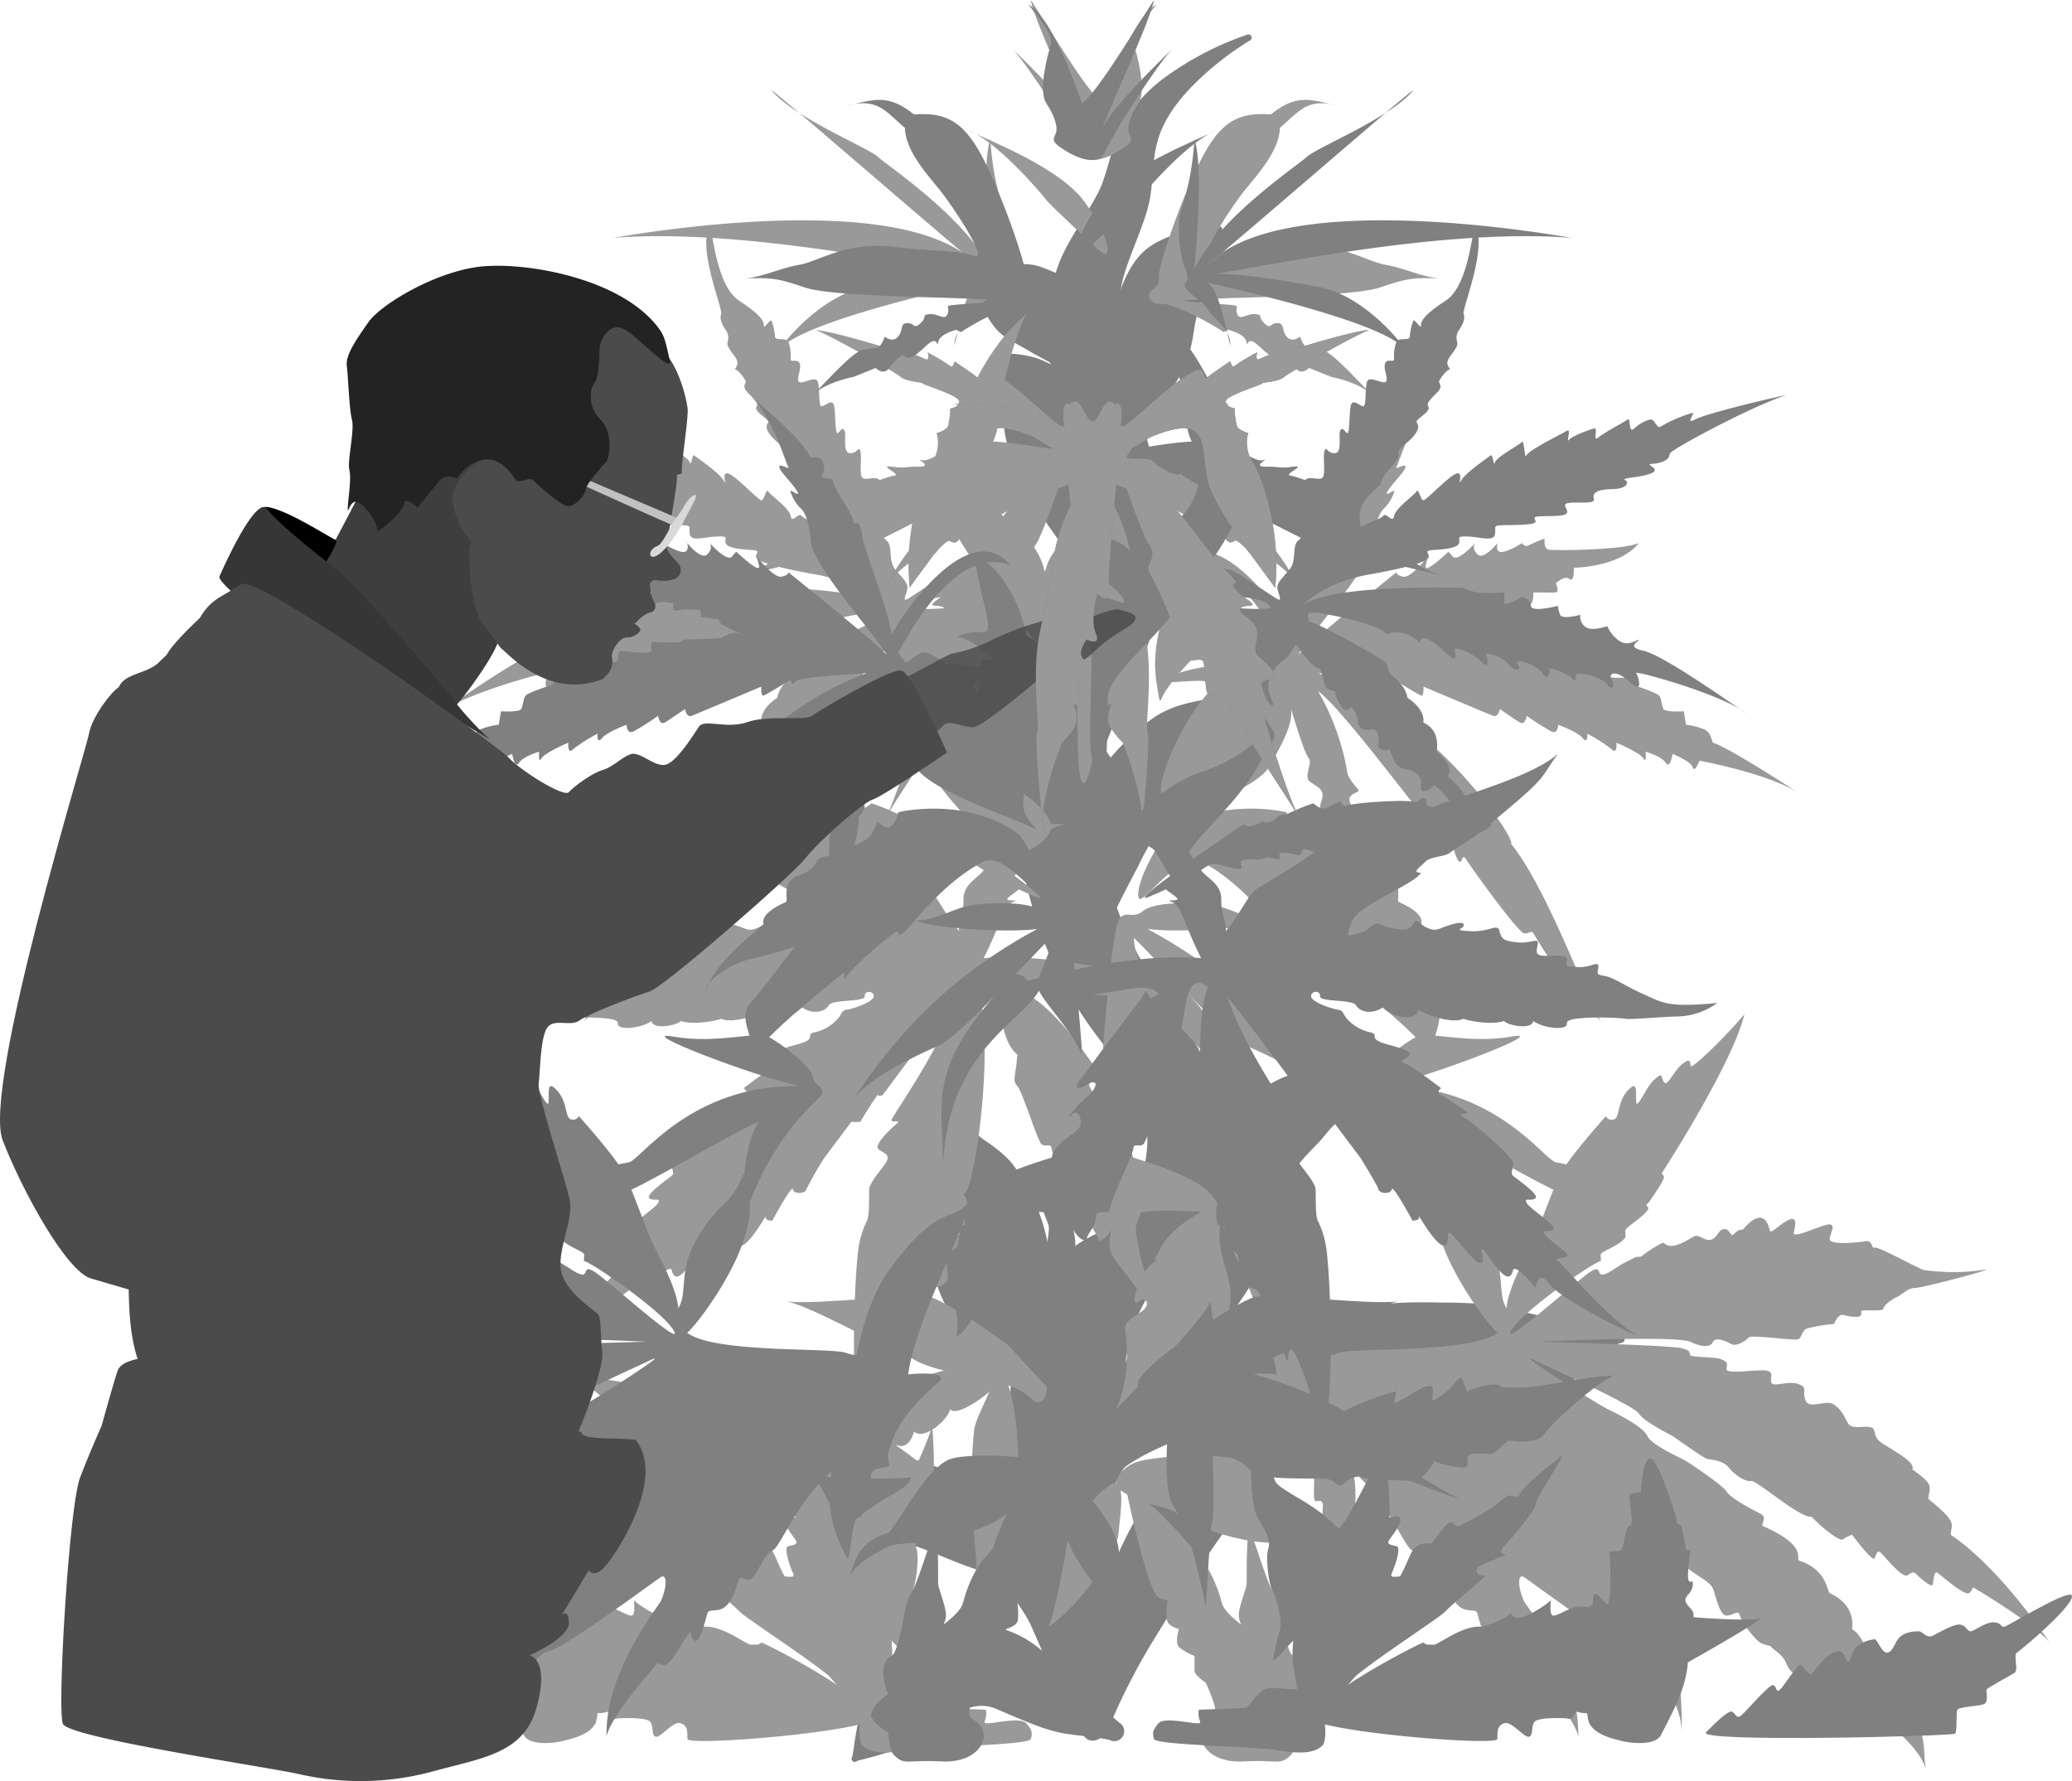 <svg xmlns="http://www.w3.org/2000/svg" width="447.53" height="384.708" viewBox="0 0 447.53 384.708">
  <g id="war_on_drugs" data-name="war on drugs" transform="translate(0 0)">
    <g id="Group_1171" data-name="Group 1171" transform="translate(24.359 0)">
      <g id="plant" transform="translate(0 0)">
        <g id="plant1">
          <g id="Group_1168" data-name="Group 1168" transform="translate(130.057 7.425)">
            <path id="Path_2701" data-name="Path 2701" d="M315.368,525.789a226.171,226.171,0,0,1-4.059-24.027,88.1,88.1,0,0,1-.321-15.745,73.491,73.491,0,0,1,2.144-12.064c1.572-6.3,3.621-12.491,5.258-18.743,1.083-4.2,1.49-8.646,2.421-12.928a27.581,27.581,0,0,1,1.308-4.329,55.484,55.484,0,0,1,6.505-11.115,89.171,89.171,0,0,0,8.138-13.361,39.122,39.122,0,0,0,3.55-14.765,36.2,36.2,0,0,0-3.257-16.837c-2.784-6.234-7.285-11.54-11.557-18.257a72.939,72.939,0,0,1-5.879-11.054,67.083,67.083,0,0,1-3.771-11.8,104.718,104.718,0,0,1-2.15-12.294,28.133,28.133,0,0,1,.444-10.182c2.689-9.641,7.62-17.306,10.743-26.551a63.225,63.225,0,0,0,3.1-14.113,70.28,70.28,0,0,0-.97-19.392c-1.435-7.966-3.809-15.75-5.712-23.634a77.353,77.353,0,0,1-2.438-14.161,21.071,21.071,0,0,1,.5-7.3c1.172-4.457,3.145-8.47,4.832-13.572a29.844,29.844,0,0,0,1.07-4.08c.76-4.357.46-8.815,1.844-13.044,1.256-4.045,4.147-8.047,7.7-11.591a65.2,65.2,0,0,1,12.035-9.439.689.689,0,0,0-.577-1.251,67.033,67.033,0,0,0-17.185,8.8,33.453,33.453,0,0,0-9.525,10.2c-2.334,4.222-3.044,8.989-4.737,13.476a18.978,18.978,0,0,1-1.157,2.386c-2.745,5.073-5.615,8.933-7.616,13.455a34.216,34.216,0,0,0-2.7,12.179,83.471,83.471,0,0,0,1.577,17.454c1.441,7.728,3.675,15.3,4.91,23.047a54.7,54.7,0,0,1,.62,14.667,46.532,46.532,0,0,1-2.33,10.228c-3.257,9.552-8.241,17.523-11.017,27.495a42.2,42.2,0,0,0-1.189,13.636,106.607,106.607,0,0,0,2.913,17.491,83.482,83.482,0,0,0,4.973,14.787,88.976,88.976,0,0,0,7.519,13.521c4.012,5.866,8.276,10.4,10.989,15.856a21.19,21.19,0,0,1,2.373,9.612,24.475,24.475,0,0,1-1.635,9.249c-3.449,9.016-9.926,16.205-12.97,26.038a40.186,40.186,0,0,0-1.394,6.42c-.567,4.212-.594,8.542-1.313,12.686-1.087,6.4-2.611,12.774-3.61,19.225a80.934,80.934,0,0,0-1.111,13.7,94.057,94.057,0,0,0,1.948,17.025,224.989,224.989,0,0,0,6.626,24.116,2.149,2.149,0,0,0,4.153-1.107Z" transform="translate(-231.294 -160.095)" fill="gray" fill-rule="evenodd"/>
            <path id="Path_2702" data-name="Path 2702" d="M307.232,418.133c1-5.566,4.389-9.7,8.615-13.253,3.689-3.1,8.2-5.219,12.762-7.062a64.591,64.591,0,0,1,9.344-2.925c3.815-1.075,7.732-2.117,11.686-3.247,5.56-1.589,11.21-3.163,16.893-4.368A78.853,78.853,0,0,1,384.6,385.16a40.615,40.615,0,0,1,4.644.267c1.153.112,2.306.143,3.522.224,3.251.214,6.339.21,9.675.535,5.179.506,9.544.869,13.686,1.615a.689.689,0,1,0,.648-1.216A99.946,99.946,0,0,0,409,379.131a66.091,66.091,0,0,0-8.875-6.428,36.216,36.216,0,0,0-6.848-3.21,33.5,33.5,0,0,0-8.052-1.5,86.371,86.371,0,0,0-22.391,1.944,144.3,144.3,0,0,0-18.456,5.389c-3.942,1.418-7.754,3.018-11.51,4.5a66.8,66.8,0,0,0-10.805,5.8,50.887,50.887,0,0,0-13.4,12.744c-4.031,5.895-6.553,12.355-5.72,19.62a2.149,2.149,0,0,0,4.3.139Z" transform="translate(-229.079 -94.039)" fill="gray" fill-rule="evenodd"/>
            <path id="Path_2703" data-name="Path 2703" d="M312.367,456.043a123.5,123.5,0,0,1,5.6-11.9c1.992-3.854,4.183-7.356,6.456-11.027,1.327-2.141,2.712-4.18,4.069-6.306,1.333-2.086,2.687-4.145,4.043-6.227a137.757,137.757,0,0,1,13.413-17.773c1.236-1.56,2.588-3.042,3.771-4.668.774-1.065,1.347-2.147,2.012-3.275,1.829-3.1,2.647-5.874,5-8.554a26.28,26.28,0,0,1,3.76-3.9.688.688,0,1,0-.31-1.342c-5.8-1.089-10.086-.254-15.461,1.653a25.864,25.864,0,0,0-6.655,3.66,48.651,48.651,0,0,0-5.023,4.747A113.4,113.4,0,0,0,321.9,404.937a82.069,82.069,0,0,0-8.418,15.684,78.936,78.936,0,0,0-4.46,17.211,97.394,97.394,0,0,0-.9,17.489,2.149,2.149,0,1,0,4.236.723Z" transform="translate(-227.396 -90.005)" fill="gray" fill-rule="evenodd"/>
            <path id="Path_2704" data-name="Path 2704" d="M314.2,463.024c-.927-6.458-1.1-12.746-1.842-19.215-.192-1.684-.471-3.309-.747-4.981a67.317,67.317,0,0,0-2.334-8.176,14.64,14.64,0,0,1-.523-3.411,21.3,21.3,0,0,1,.492-4.924c.8-5.24,2.483-10.394,3.259-15.635.86-8.02.929-15.54,2.08-22.652a47.839,47.839,0,0,1,2.325-8.908c.64-1.755.923-3.553,1.781-5.42.591-1.287.894-2.546,1.644-3.9a48.95,48.95,0,0,1,3.16-5.416c1.346-1.943,2.456-3.533,3.951-5.428a.689.689,0,0,0-.727-1.17,71.507,71.507,0,0,0-8.154,2.147,44.966,44.966,0,0,0-5.393,2.36,35.013,35.013,0,0,0-7.689,5.548,20.027,20.027,0,0,0-2.707,3.219,31.384,31.384,0,0,0-3.99,8.349,56.294,56.294,0,0,0-2.514,12.659c-.55,5.337-.576,10.926-1.158,16.756-.351,5.368-1.874,10.713-1.984,16.095a31.515,31.515,0,0,0,.909,8.822,24.55,24.55,0,0,0,1.877,5.047c1.386,2.576,3.276,4.775,4.51,7.47L310.1,464.3a2.149,2.149,0,1,0,4.1-1.274Z" transform="translate(-232.149 -98.555)" fill="gray" fill-rule="evenodd"/>
            <path id="Path_2705" data-name="Path 2705" d="M327.056,441.855l-10.548-9.149c-1.78-1.659-3.178-3.591-4.975-5.35a26.875,26.875,0,0,0-4.983-3.753,21.166,21.166,0,0,0-12.738-2.667,25.693,25.693,0,0,0-11.188,4.326,38.158,38.158,0,0,0-7.352,6.3,14.42,14.42,0,0,0-1.8,2.282,19.211,19.211,0,0,0-1.789,4.069,41.206,41.206,0,0,0-1.342,5.555c-.468,2.473-.561,3.711-.911,5.728a.689.689,0,1,0,1.014.933c2.111-.55,3.41-.845,5.993-1.647,1.829-.568,3.068-.863,5-1.617a21.544,21.544,0,0,0,2.948-1.229,22.366,22.366,0,0,0,2.414-1.561c1.086-.8,2.134-1.619,3.181-2.4,2.064-1.539,3.992-3.058,6.041-3.319a7.887,7.887,0,0,1,4.746.671c3.266,1.353,6.4,2.779,9.663,3.922a37.144,37.144,0,0,0,4.713,1.255c3.387.56,6.455.625,9.82,1.411a2.149,2.149,0,0,0,2.087-3.757Z" transform="translate(-239.737 -77.201)" fill="gray" fill-rule="evenodd"/>
            <path id="Path_2706" data-name="Path 2706" d="M330.409,453.429a37.015,37.015,0,0,1-.43-7.177c.076-6.011,1.146-11.646,1.462-17.858.073-2.025.68-4.8.659-7.261a13.4,13.4,0,0,0-1.63-5.814,17.847,17.847,0,0,0-7.551-7.432c-3.089-1.786-6.851-2.539-10.691-3.748l-15.209-6.19-17.625-5.821c-1.9-.646-4.159-2-6.587-2.886a20.3,20.3,0,0,0-4.143-1.182c-2.977-.4-5.607-.828-8.018.1-2.944,1.3-5.814,2.609-8,5.49a44.744,44.744,0,0,0-5.613,10.119.688.688,0,0,0,1.022.923,48.411,48.411,0,0,1,9.53-3.862,12.89,12.89,0,0,1,3.614-.241c.371-.007.6.363.951.428.376.052.3.744.674.932.946.472,1.634,1.385,2.609,2.017a66.545,66.545,0,0,0,7.5,4.245l17.9,6.329c3.854,1.372,7.528,3.1,11.363,4.421a51.64,51.64,0,0,0,5.941,1.69c2.842.519,5.6.588,7.993,1.5.7.269,1.549.287,2.086.972-.1-.126-.207-.446-.035-.507,2.135-.756.841,5,1.279,6.915,1.492,6.1,2,11.886,3.771,17.69a38.9,38.9,0,0,0,3.131,7.647,2.149,2.149,0,1,0,4.05-1.437Z" transform="translate(-246.856 -87.774)" fill="gray" fill-rule="evenodd"/>
            <path id="Path_2707" data-name="Path 2707" d="M309.981,434.469c.96-7.728,1.458-15.375,3.559-22.649a29.7,29.7,0,0,1,6.216-11.474,18.4,18.4,0,0,1,8-5.238,41.424,41.424,0,0,1,6.3-1.72c3.719-.81,7.592-1.412,11.5-2.154,7-1.484,14.18-2.841,21.357-3.963,4.669-.73,9.335-1.395,13.979-1.758,3.981-.442,7.975-.553,11.949-.99,1.772-.194,3.477-.491,5.228-.826,4.584-.875,8.787-1.883,13.3-3.052,4.66-1.2,8.746-2.5,13.318-4.015a.689.689,0,0,0-.067-1.376c-4.633-1.051-8.688-2.254-13.3-3.393-4.533-1.12-8.728-2.177-13.323-3.013a53.16,53.16,0,0,0-5.421-.723,124.115,124.115,0,0,0-12.881-.018,175.239,175.239,0,0,0-19.32,2.261c-6.264,1.086-12.471,2.512-18.567,3.928-7.322,1.935-14.649,3.214-20.805,6.631a30.858,30.858,0,0,0-12.268,11.73,39.918,39.918,0,0,0-5.2,17.474c-.429,8.056,1.122,16.1,2.144,24.337a2.149,2.149,0,1,0,4.3,0Z" transform="translate(-228.86 -94.023)" fill="gray" fill-rule="evenodd"/>
            <path id="Path_2708" data-name="Path 2708" d="M317.465,437.317c1.489-6.785,1.41-13.52,2.365-20.395a43.41,43.41,0,0,1,.885-4.309c.528-2.512,1.706-5.02,2.557-7.741a41.582,41.582,0,0,0,1.928-10.524,22.968,22.968,0,0,0-2.607-11.544,20.567,20.567,0,0,0-5.736-6.585c-3.313-2.552-7.707-4.26-10.924-6.325a72.892,72.892,0,0,1-7.229-4.976c-1.281-.936-2.634-1.452-3.923-2.36-1.431-1.009-2.755-1.564-4.1-2.674-2.558-2.117-4.569-3.67-6.49-6.457a.689.689,0,1,0-1.351.267,29.922,29.922,0,0,0-.3,10.578,26.9,26.9,0,0,0,1.975,7.105,24.178,24.178,0,0,0,3.765,6.244c2.212,2.809,5.214,4.892,8.077,6.977,2.585,1.718,5.977,3.215,8.887,5.1a5.327,5.327,0,0,1,1.946,1.551,9.057,9.057,0,0,1,.947,4.961c-.093,5.18-1.04,10.59-.894,15.348a51.569,51.569,0,0,0,1.267,8.485c1.469,5.841,3.7,11.2,4.657,17.142a2.149,2.149,0,1,0,4.3.13Z" transform="translate(-235.614 -98.815)" fill="gray" fill-rule="evenodd"/>
            <path id="Path_2709" data-name="Path 2709" d="M318.1,407.54a37.326,37.326,0,0,0-2.171-12.343c-1.75-5.4-4.358-10.249-6.082-15.684a26.213,26.213,0,0,1-1.477-6.686c-.5-3.115-.95-6.267-1.665-9.335a39.453,39.453,0,0,0-1.723-5.523c-1.66-3.6-3.349-7.318-5.957-10.4A23.216,23.216,0,0,0,296,344.808c-1.166-.982-2.153-1.49-3.341-2.426-2.557-2.012-4.393-3.069-6.478-5.586a.689.689,0,0,0-1.35.271,28.12,28.12,0,0,0-1.274,7.972,31.048,31.048,0,0,0,.574,7.827,21.238,21.238,0,0,0,1.159,4.007c.992,2.557,2.355,4.929,3.2,7.489,1.876,4.624,2.1,9.8,3.54,14.569a32.234,32.234,0,0,0,3.618,8.155,73.111,73.111,0,0,0,5.49,6.686c2.744,2.871,5.557,5.295,8.1,8.305a33.506,33.506,0,0,1,4.675,6.44,2.149,2.149,0,1,0,4.186-.977Z" transform="translate(-235.205 -104.1)" fill="gray" fill-rule="evenodd"/>
            <path id="Path_2710" data-name="Path 2710" d="M313.841,411.2c3.213-4.8,6.968-8.748,10.832-12.976,3.961-4.331,7.955-8.418,11.68-12.95,1.948-2.371,3.64-4.9,5.348-7.452a74.239,74.239,0,0,0,4.084-7.456,41.314,41.314,0,0,0,2.187-5.931L350.4,354.6a23.55,23.55,0,0,1,4.315-6.339c.8-.855,1.588-1.7,2.412-2.53,1.239-1.254,2.107-2.635,3.407-3.832.978-.9,1.617-1.821,2.635-2.675,3.054-2.566,5.514-4.583,9.126-6.162a.689.689,0,0,0-.043-1.377,34.866,34.866,0,0,0-10.07-2.119,29.993,29.993,0,0,0-4.6.143,28.666,28.666,0,0,0-6.618,1.338,20.407,20.407,0,0,0-4.148,1.909,23.78,23.78,0,0,0-3.7,2.74,36.588,36.588,0,0,0-8.637,11.159,27.35,27.35,0,0,0-1.817,4.854c-.736,2.683-1.027,5.47-1.735,8.2a27.706,27.706,0,0,1-1.156,3.6c-.816,2.071-1.756,4.1-2.767,6.069-1.349,2.98-2.878,5.828-4.362,8.744-2.393,4.7-4.693,9.281-6.832,14.1A93.72,93.72,0,0,0,309.9,409.5a2.149,2.149,0,0,0,3.943,1.709Z" transform="translate(-226.872 -106.239)" fill="gray" fill-rule="evenodd"/>
            <path id="Path_2711" data-name="Path 2711" d="M318.754,237.23c.589-2.611,1.72-5.066,2.665-8.321a38,38,0,0,0,1.6-9.547c.125-3.944-1.408-7.365-2.956-10.353a17.871,17.871,0,0,0-4.3-4.511,44.334,44.334,0,0,0-5.183-3.182,43.533,43.533,0,0,0-6.639-2.989,10.888,10.888,0,0,0-2.965-.569c-2.248-.042-3.367.426-5.576.832-2.587.477-3.348.886-5.934,1.368a.689.689,0,1,0-.667,1.2,45.735,45.735,0,0,0,2.557,5.742,20.891,20.891,0,0,0,3.062,4.915,10.99,10.99,0,0,0,2.223,1.867c1.686,1.148,3.549,1.994,5.274,3.085l3.944,2.141a14.036,14.036,0,0,1,2.841,4.952,145.626,145.626,0,0,0,5.794,13.932,2.149,2.149,0,0,0,4.259-.568Z" transform="translate(-233.635 -148.124)" fill="gray" fill-rule="evenodd"/>
            <path id="Path_2712" data-name="Path 2712" d="M321.239,266.845a32.222,32.222,0,0,0,.347-6.093c-.091-3.164-.822-5.2-1.543-13.018a46.19,46.19,0,0,0-1.777-6.777c-1.6-4.485-4.062-8.651-5.771-13.071l-2.792-8.218a11.58,11.58,0,0,0-1.417-2.047c-1.5-1.273-2.363-2.387-4.256-3.143a16.311,16.311,0,0,0-2.89-1.18,24.952,24.952,0,0,0-6.837-.874.689.689,0,1,0-.777,1.138c.976,2.536.809,4.053,1.375,6.922.356,1.8-.44,3.019-.647,4.735.372,1.476.254,2.989.484,4.481a23.831,23.831,0,0,0,1.473,5.147c1.494,3.323,3.125,6.619,4.931,9.816.819,1.449,1.66,2.866,2.542,4.27.855,1.362,1.848,2.537,2.661,3.913,2.593,3.721,4.043,5.777,5.412,7.463a37.63,37.63,0,0,1,3.406,4.205c.554.892,1.128,1.733,1.844,3.071a2.149,2.149,0,0,0,4.233-.741Z" transform="translate(-232.115 -143.499)" fill="gray" fill-rule="evenodd"/>
            <path id="Path_2713" data-name="Path 2713" d="M315.123,251.23a49.058,49.058,0,0,1,.581-9.132,12.679,12.679,0,0,1,2.683-5.964,21.266,21.266,0,0,1,3.044-2.988c1.417-1.438,2.818-2.867,4.123-4.4a29.721,29.721,0,0,0,3.757-5.752,28.347,28.347,0,0,0,2.006-5.652c.665-2.724.719-5.612,1.85-8.205l4.564-16.385a.689.689,0,1,0-.87-1.068c-2.548.305-3.928.434-6.437.948a25.185,25.185,0,0,0-6.349,2.281,14.114,14.114,0,0,0-3.79,2.85,18.229,18.229,0,0,0-2.736,4.092,24.373,24.373,0,0,0-1.6,3.821c-1.069,3.244-1.148,6.8-2.6,9.9a28.949,28.949,0,0,1-3.1,5.146,37.094,37.094,0,0,0-3.183,5.364,23.374,23.374,0,0,0-1.65,4.324c-.657,3.432-1.1,6.928.013,10.581a43.664,43.664,0,0,0,5.618,11.594,2.149,2.149,0,0,0,4.077-1.358Z" transform="translate(-228.452 -150.103)" fill="gray" fill-rule="evenodd"/>
            <path id="Path_2714" data-name="Path 2714" d="M308.326,331.5c1.927-5.166,4.313-10.128,6.82-15.623,1.672-3.664,3.563-7.067,5.379-10.6a60.085,60.085,0,0,1,5.421-9.231,63.9,63.9,0,0,1,7.845-8.828,32.951,32.951,0,0,0,2.249-2.446,15.65,15.65,0,0,0,1.307-1.962,70.47,70.47,0,0,0,3.214-6.375c1.277-2.684,1.884-4.374,2.972-6.994a.689.689,0,0,0-.847-1.087c-2.47.353-4.018.458-6.586.883a45.023,45.023,0,0,0-6.375,1.344,23.071,23.071,0,0,0-4.967,2.128,34.062,34.062,0,0,0-5.666,4.49,53.559,53.559,0,0,0-7.608,8.653,50.951,50.951,0,0,0-5.516,10.607,43.806,43.806,0,0,0-2.054,7.338,69.973,69.973,0,0,0-1.013,13.775,126.836,126.836,0,0,0,1.159,13.406,2.149,2.149,0,1,0,4.266.518Z" transform="translate(-229.046 -125.726)" fill="gray" fill-rule="evenodd"/>
            <path id="Path_2715" data-name="Path 2715" d="M315.577,321.422c1.2-3.478,2.276-6.557,3.295-10.091.994-3.445,1.692-6.683,2.548-10.164.257-1.461.74-3.213,1-5.111a23.952,23.952,0,0,0,.074-4.553,17.159,17.159,0,0,0-1.884-6.629,27.871,27.871,0,0,0-5.107-6.63,67.4,67.4,0,0,0-6.909-5.8c-1.322-.988-2.669-1.809-3.735-2.734-.913-.54-1.759-1.1-2.767-1.649a25.116,25.116,0,0,0-6.155-2.516c-3.171-.835-4.9-1.459-7.985-.892a.688.688,0,0,0-.514,1.278c1.484,2.054,1.38,3.594,2.059,6.152.374,1.412.354,2.374.726,3.8a17.371,17.371,0,0,0,.8,2.592,20.912,20.912,0,0,0,1.994,3.164,49.266,49.266,0,0,0,4.541,4.455c1.833,1.6,3.87,3.177,5.626,4.853a12.886,12.886,0,0,1,2.268,2.466c-.049-.078-.154-.237-.065-.278,2.287-1.034,1.08,5.636,1.3,7.826l4.6,20.221a2.148,2.148,0,1,0,4.29.238Z" transform="translate(-234.093 -126.926)" fill="gray" fill-rule="evenodd"/>
            <path id="Path_2716" data-name="Path 2716" d="M314.513,317.675c.575-2.041.98-3.884,1.369-5.974.853-4.591,1.237-8.877,2.026-13.466.253-2.925.873-5.792.923-8.763a25.616,25.616,0,0,0-1.3-7.763,41.14,41.14,0,0,0-5.285-10.155,62.073,62.073,0,0,0-5.65-6.956c-1.242-1.309-2.6-2.436-3.841-3.7-2.892-1.49-4.847-2.839-7.8-4.27a31.535,31.535,0,0,0-6.277-2.384.689.689,0,0,0-1.01.936,59.013,59.013,0,0,1,.646,6.538c.162,1.623.217,2.689.491,4.3a44.766,44.766,0,0,0,1.272,4.637c1.156,1.915,2.3,3.829,3.63,5.68,1.682,2.345,3.535,4.573,5.084,6.982a26.608,26.608,0,0,1,2.465,4.446,15.541,15.541,0,0,1,1.03,3.258c.568,2.753,1.06,5.457,1.672,8.165l6.254,18.492a2.149,2.149,0,0,0,4.3,0Z" transform="translate(-233.939 -130.237)" fill="gray" fill-rule="evenodd"/>
          </g>
          <g id="Group_1169" data-name="Group 1169">
            <path id="Path_2717" data-name="Path 2717" d="M227.224,445.546c-1.685-1.631-5-5.146-5.816-4.355s-.746,1.151-1.454.963-6.386-7.165-7.27-6.785-.5,1.829-1.454.969-3.63-5.428-4.362-5.331-1.688,2.387-2.423,1.939-3.469-5.348-6.3-4.847c-.893.158-1.186,2.956-1.939,1.939s-.055-3.691-5.331-4.6c-.785-.135-1.76,3.969-3.393,2.659s-.893-4.323-6.3-4.362c-.666,0-1.6,1.6-2.908.969s-4.375-2.509-5.816-2.423-1.608,1.519-2.423,1.454-3.08-1.94-4.847-1.939-1.671,1.144-2.423.969-13.779-8.168-14.54-6.785,6.865,8.5,12.117,12.6c.148,1.717-.507,3.635.241,4.134s5.8,3.183,6.059,3.62c.047.6-.451,2.611.485,3.1s5.5.582,5.816,1.265-.031,4.629.485,5.153S229.571,447.818,227.224,445.546Z" transform="translate(-148.169 -71.379)" fill="#999" fill-rule="evenodd"/>
            <path id="Path_2718" data-name="Path 2718" d="M217.2,453.195c-2.711-5.4-5.47-10.128-5.816-16.064s-1.742-9.421-.969-10.663,2.389-1.944.969-3.554a3.15,3.15,0,0,1-.969-2.932s.916.7.969-.849-.485-5.938-.485-5.938.835.572.969-.3.969-4.847.969-4.847,1.063-.4.969-.969,4.1-13.932,5.816-13.571,1.939,7.27,1.939,7.27a8.213,8.213,0,0,1,2.423.485c.325,1.237-1.155,6.66,0,6.785s1.123,5.008,1.939,5.331,2.529-.106,2.423.485-.571,11.2.485,11.147c1.583-1.383,2.507-2.942,2.908-1.939s-.237,1.958.969,2.423,1.278,22.644,0,25.2-5.264,3.4-7.27,3.877S218.383,455.548,217.2,453.195Z" transform="translate(-128.455 -78.473)" fill="#999" fill-rule="evenodd"/>
            <path id="Path_2719" data-name="Path 2719" d="M296.865,441.368c-8.638-7.767-23.663-15.113-24.718-15.51-.839.691-1.158.394-2.194.485s-6.341-4.343-10.408-3.877c-.7-.1-5.709-1.759-6.3-3.1,0,0,.01.882-1.454,1.163s-6.591-3.018-7.026-3.683.409,3.186-.729,3.2-3.859-2.061-5.816-1.939-12.223.982-15.51,1.454-21.57,2.067-23.749.969c5.745,4.3,33.082,19.031,34.9,19.872a6.927,6.927,0,0,0,4.847.485c.831-.41.952,1.687,1.939,1.454s6.188-.315,7.27.485.327,3.292,1.454,3.393,3.756-3.513,5.331-2.908,1.367,1.68,1.454,3.393S300.572,444.7,296.865,441.368Z" transform="translate(-132.023 -71.078)" fill="#999" fill-rule="evenodd"/>
            <path id="Path_2720" data-name="Path 2720" d="M274.924,448.925c-3.159-4.9-12.071-13.441-11.147-14.54s3.387-.112,1.939-1.454-5.951-5.306-4.847-6.3,3.9,1.134,1.939-.969-6.407-5.628-5.331-6.3,3.657.617,2.908-.969-2.1-5.608-.969-5.816,2.3-.318,1.454-1.454-3.336-4.315-1.939-4.847,2.112.97,1.939-.485.5-14.527,1.939-12.6,8.169,16.452,9.209,15.509-.437,4.587.485,3.877,3.637-.945,3.393,0-1.388,8.569-.275,7.27,3.366-1.175,3.183,0,.5,4.27.969,3.232,2.621,11.145,1.939,15.186S279.535,451,278.8,451.833,275.434,449.718,274.924,448.925Z" transform="translate(-113.475 -78.635)" fill="#999" fill-rule="evenodd"/>
            <path id="Path_2721" data-name="Path 2721" d="M276.282,440.6c-6.225-4.979-18.136-12.581-19.387-13.966s-7.838-6.708-8.724-7.755c2.256.451,2.489-1.332,1.454-1.939s-5.816-2.423-5.816-2.423c1.713-.382,1.211-1.179,0-2.423s-6.027-6.972-6.3-8.239-.022-.631-.969-2.423-4.445-7.124-4.847-8.432c4.963,3.813,8.816,7.277,9.209,8.432s2.016-.235,2.908.485a29.239,29.239,0,0,1,2.423,1.939,53.048,53.048,0,0,0,7.755,4.362c1.223.41,1.111-1.476,2.423-.485s3.519,4.64,3.877,4.362a3.594,3.594,0,0,1,3.393.969c1.217,1.169,2.973,8.234,5.816,8.724s18.937,17.554,19.387,22.021S277.8,441.813,276.282,440.6Z" transform="translate(-121.619 -78.635)" fill="#999" fill-rule="evenodd"/>
            <path id="Path_2722" data-name="Path 2722" d="M273.141,431.023c4.534,1.089,8.942-.512,10.663.485s3.122,3.649,3.877,3.877,8.932.348,10.178.485c.46,2.329-1.193,2.963.485,2.908s7.078-1.351,8.239,0,1.4,2.031.969,3.393-21.795,1.586-26.657,2.423-7.915.693-9.693-.969S271.634,430.661,273.141,431.023Z" transform="translate(-109.269 -66.549)" fill="#999" fill-rule="evenodd"/>
            <path id="Path_2723" data-name="Path 2723" d="M267.652,412.226c4.47-6.707,14.065-9.793,15.025-12.117s4.6-9.924,4.847-12.117c.939,10.611.026,18.128-.969,19.872s-3.115,4.75-2.423,6.785-.094,7.984-.969,9.428-2.114,6.117-1.454,8.505a48.51,48.51,0,0,1,1.454,6.3c-2.43-1.459-2.305-2.8-6.785-6.3s-9.057-9.309-9.693-14.055S266.92,413.324,267.652,412.226Z" transform="translate(-110.566 -80.225)" fill="#999" fill-rule="evenodd"/>
            <path id="Path_2724" data-name="Path 2724" d="M314.653,398.041c-4.711,3.321-8.813,10.116-9.209,13.086s-2.632,14.337-3.877,17.448c6.89-4.706,14.751-16.447,15.025-19.872S318.668,395.212,314.653,398.041Z" transform="translate(-99.406 -77.188)" fill="#999" fill-rule="evenodd"/>
            <path id="Path_2725" data-name="Path 2725" d="M314.439,399.528c1.244,6.06,4.858,21.451,6.785,22.295s1.939.485,1.939.485-.534,3.879,0,4.847,2.423,1.454,2.423,1.454-.91,2.9,0,3.877a12.04,12.04,0,0,0,3.393,1.939s-.063,2.653,0,3.393,2.423,2.423,2.423,2.423,2.893,6.115,1.939,7.27-2.244,1.086-2.908,3.393,1.883,6.694,9.209,6.3,7.9.976,10.178-1.454,1.187-17.1-2.423-21.326-11.685-7.9-12.6-11.632-3.246-8.633-5.331-10.183C328.463,410.646,315.28,395.94,314.439,399.528Z" transform="translate(-95.314 -76.737)" fill="#999" fill-rule="evenodd"/>
            <path id="Path_2726" data-name="Path 2726" d="M334.314,417.511c-.9,3.167-1.977,5.458-1.454,7.27s4,7.916,3.877,9.209-1.454.969-1.454.969-1.6.693.485,2.908,3.305,1.467,2.423,3.877-1.454,2.423-1.454,2.423,4.467,2.586,4.847-6.785c1.871-2.1,2.37.692,1.939,2.423s.82,8.371-.969,10.178,6.719-2.519,6.3-4.847-3.657-4.362-3.657-4.362,2.427-5.1,0-7.755c-.724-.792-1.012.3-2.159-3.393s-1.324-8.568-2.908-10.928-4.279-12.419-5.331-13.79C334.147,412.266,334.592,416.538,334.314,417.511Z" transform="translate(-89.502 -74.847)" fill="#999" fill-rule="evenodd"/>
            <path id="Path_2727" data-name="Path 2727" d="M294.463,379.536c-2.893,7.114-4.258,9.176-4.847,11.632s-1.108,17.984-.485,20.356,1.1,15.964,1.454,18.418c2.578-13.455,4.917-18.408,7.27-22.295S298.9,378.992,294.463,379.536Z" transform="translate(-103.449 -82.916)" fill="#999" fill-rule="evenodd"/>
            <path id="Path_2728" data-name="Path 2728" d="M313.56,400.556c5.347,3.592,9.743,3.018,12.6,5.22s7.677,4.057,13.571,5.331,9.734.339,12.6,1.939,6.138,3.326,7.755,6.3c-1.212-2.318-1.288-7.615-8.724-9.693-3.8-5.19-8.838-14.719-13.571-15.994s-18.242-.422-21.326.969S311.351,399.072,313.56,400.556Z" transform="translate(-95.889 -78.622)" fill="#999" fill-rule="evenodd"/>
            <path id="Path_2729" data-name="Path 2729" d="M307.739,377.342c-15.962,1.964-31.709,8.9-34.9,11.632s-6.635,7.323-8.724,9.068-10.9,6.9-15.509,9.349c4.533-1.241,14.758-6,17.448-5.816s5.256.2,5.816-.969c-.8,2.009,1.791.95,3.877-.969.673,2.524,4.678,1.294,4.847-.969,1.229,2.686,4.374-1.331,4.847-2.908,2.544,1,3.494-1.663,3.877-2.908,2.151,2.038,7.55-2.742,7.755-4.847,1.871,2.44,13.03-6.656,12.6-8.724S309.158,377.168,307.739,377.342Z" transform="translate(-116.241 -83.631)" fill="#999" fill-rule="evenodd"/>
            <path id="Path_2730" data-name="Path 2730" d="M290.508,392.978a63.6,63.6,0,0,0-20.356-9.693c.254,2.681,1.393,3.166-.969,1.939s-5.452-3.731-6.785-2.908c-.627,2.489,1.3,4.165-1.939,1.939s-4.087-5.407-4.847-2.908-.969,1.939-.969,1.939a13.353,13.353,0,0,0-4.847-1.392c-2.708-.216-1.939.423-1.939.423a31.569,31.569,0,0,1-7.288,0c-3.8-.477-19.985-3.508-16.565-1.939s12.69,9.87,14.159,12.117,6.131,1.632,7.755,1.454c1.57,1.2,2.953,2.925,3.877,2.908a19.38,19.38,0,0,1,3.877,0c2.246.226.043,2.924,1.939,2.908s5.8-.877,6.259-1.416c1.131,2.128,3.312,4.5,4.4,4.324s10.726-.039,11.632-.969c2.926.066,3.377,1.939,4.3,1.939s1.5-1.388,3.455-1.454,13.389.147,14.54-.969S292.087,394.172,290.508,392.978Z" transform="translate(-124.212 -82.788)" fill="#999" fill-rule="evenodd"/>
            <path id="Path_2731" data-name="Path 2731" d="M334.063,381.458c8.8,7.555,9.662,11.786,10.663,14.54s-1.114,3.576.969,3.877,2.473.429,2.908,1.454-.353,5.774.485,5.816,1.113-.357,1.454.485-.516,2.547.485,2.908.973.656,1.454,2.423.7,7.823,1.432,6.3,4.962-8.446,3.415-17.448-1.009-14.63-4.847-18.418S330.108,378.062,334.063,381.458Z" transform="translate(-89.251 -82.899)" fill="#999" fill-rule="evenodd"/>
            <path id="Path_2732" data-name="Path 2732" d="M353.018,417.626c9.12,6.438,13.166,18.154,15.025,18.9s3.712,6.126,4.847,6.3,2.07-.9,2.423,0,1.157,4.416,2.908,5.816,3.524.34,3.877,1.454,1.668,6.907,2.908,5.816.026-2.891,1.454-.969,3.45,6.156,4.847,6.3,1.24-.911,1.939,0,9.755,11.028,10.663,15.51c-.078-3.18.4-12.251-11.632-29.08-1.32-2.587-1.715-6.5,0-5.331s21.243,15.609,24.234,15.994,10,11.622,9.693,17.448c.3-3.6-.427-24.071-6.3-32.473-.007-2.682-2.835-13.085-3.393-14.055a2.855,2.855,0,0,1,3.032.226c1.43,1.723,6.231,8.717,7.631,10.437s5.16,3.128,5.816,4.847,1.454,5.809,2.908,5.816,2.627-1.407,2.908,0,3.229,5.118,4.339,5.816,2.238.54,2.447.969,2.135,1.417,2.908,2.908,1.131,2.925,2.908,2.908,2.668,0,2.908.969.835,2.57,1.939,2.908,3.5-1.067,3.877,0a6.9,6.9,0,0,0,3.877,3.877c2.164.751,1.435-1.306,2.908,0s10.714,7.291,12.117,13.086c-1.059-5.15,1.22-7.749-6.9-18.056s-6.325-10.479-9.1-12.478c.121-1.075.61-5.261-4.847-7.755-.591-.647-.673-5.17-6.785-7.092-.106-.875,1.232-3.539-7.755-7.448.255-1.672.967-1.955-.969-2.908s-6.064-3.264-6.785-4.528-7.533-5.837-8.724-6.567-7.442-3.4-8.341-5.384-6.1-4.612-8.585-5.816-20.679-12.85-16.031-10.663,21.643,9.835,22.78,11.632,6.806,4.552,7.27,4.847,6.323,4.474,7.27,4.847,3.487.251,4.847,1.939,3.743,3.186,4.847,2.908,10.445,8.037,13.086,7.755c1.936,2.053,6.017,5.452,6.785,4.847a7.114,7.114,0,0,1,1.939-.969s4.442,5.948,4.847,5.09.551-1.932,1.353-1.213,4.742,5.715,5.812,4.847,1.559-.5,1.559-.5,3.719,3.669,3.877,2.443.3-2.88.969-2.467,5.723,4.968,6.785,4.406.429-1.546,1.427-.969,13.169,7.924,16.021,11.632c-1.915-2.981-11.494-16.612-21.326-23.264.012-2.472,1.744-2.382-4.847-7.755.1-2.6,1.655-2.77-3.477-6.394.875-1.532-4.378-4.184-6.616-5.716s-.859-3.078-2.509-3.4-3.958.645-4.847-.969-1.132-2.59-2.908-3.877-5.4,1.2-6.2-.969.664-2.7-1.553-3.5-5.5.835-5.816-.373.689-2.084-.969-2.5-8.98.954-8.724-.411.189-1.4-.969-2-6.356-.455-6.785-.905.419-.962-1.939-1.545-25.824-1.29-31.019-1.363c4.048-.242,30.128-1.345,32.958,0s4.374,1.041,4.847,0,2.69-.289,3.877.437,3.35-.79,3.877-1.406,9.8.758,10.663.395.652-1.813,1.939-2.333a37.3,37.3,0,0,1,5.816-.969s.832-2.225,1.939-1.939,3.664.777,3.877,0-.331-.85.551-.969,4.259.244,4.3-.43,1.732-1.945,2.908-2.478,2.3-1.944,3.877-1.939,19.33-4.7,14.54-3.877a45.462,45.462,0,0,1-12.6,0c-1.164-.294-10.043-5.249-10.663-4.847s-.4-1.673-1.939-1.388-7.983.948-7.755-.551,1.752-3.7-.969-2.908-7.166,2.966-6.785,1.513.9-3.8-1.435-2.482-3.555,3.082-3.814,1.939-1.345-5.189-5.759,0c-1.66-.1-2.065,1.758-2.563.969s-.94-1.357-1.939-.969-1.49,3.1-3.877,1.939-1.6-.532-4.847.969-3.508-.308-4.208,0a24.854,24.854,0,0,0-4.516,2.908c-1.555.208-.434-.247-2.908.969s-3.908,2.653-5.331,2.908-.145-2.294-2.908-.485-19.36,16.778-16.964,12.6,17.893-14.852,19.387-15.025c.145-.92-.421-1.4.485-1.939s4.741-2.222,4.847-3.393-.424-1.066.485-1.939,5.014-3.515,4.362-4.362-.226-.317.485-1.454,3.4-4.711,2.908-5.331-.673-.143.485-1.939,14.616-23.035,16.964-32.958c-3.733,4.467-11.559,12.191-11.632,11.147s-.16-1.739-1.939-.257-3.15,5.107-3.877,3.65-.263-1.907-1.939-.485-3.052,5.1-3.877,5.331c-.47-1.516.623-5.7-1.939-2.908s-1.449,6.283-3.393,6.3-.393-1.847-2.423.485-7.894,9.065-9.209,12.117-4.817,12.485-5.816,14.54-5.063,9.29-5.331,13.571c-1.781-2.7-.556-6.408-2.423-11.632a30.6,30.6,0,0,0-7.27-10.663,15.405,15.405,0,0,1-4.362-6.785c-.054,5.451-2.881,4.421-.485,13.086s10.189,19.151,12.6,21.326c-5.988,4.5-31.477,3.1-34.412,4.362s-12.684.143-12.6,2.908.111,4.944,2.423,7.755S350.682,415.976,353.018,417.626Z" transform="translate(-87.365 -101.619)" fill="#999" fill-rule="evenodd"/>
            <path id="Path_2733" data-name="Path 2733" d="M380.183,389.49c-1.373,1.186-3.155,1.751-2.423,2.423s-.482,1.415.969,1.939c-2.8-.422-3.305-1.956-3.393-.969s-1.973-.081,0,1.939,2.351,3.09,4.847,4.362,4.148,3.93,5.331,4.847c1.251-.772,1.058-1.724.969-3.393s-.016-2.706-1.454-2.423-1.007-3.289-.969-4.847S381.03,388.758,380.183,389.49Z" transform="translate(-76.241 -79.785)" fill="#999" fill-rule="evenodd"/>
            <path id="Path_2734" data-name="Path 2734" d="M332.685,355.86c-6.509,3.7-7.913,6.389-8.724,7.755s-2.2,3.924-.969,2.908-1.282.258-2.908,2.908-2.609,7.135-.969,5.816,2.595.648.969,1.939-4.013,2.231-3.877,3.877,1.571,9.969-1.939,17.448c4.911-4.949,19.365-20.008,20.356-23.264.677,2.868-.622,3.724,3.877,7.755-1.039-6.1,1.962-6.857-.485-14.54s-.822-9.367-1.454-11.632c3.168,8.993,12.5,26.989,12.6,36.835,13.208,21,12.846,12.744,14.54,20.356-1.542-8.571-1.77-33.365-10.663-45.559s-12.186-11.059-15.51-13.086.315-5.1-19.387-11.147c-10.245,2.058-12.463,8.379-9.693,9.693s9.768,2.394,12.6,1.939S332.685,355.86,332.685,355.86Z" transform="translate(-97.566 -94.137)" fill="#999" fill-rule="evenodd"/>
            <path id="Path_2735" data-name="Path 2735" d="M311.975,330.86c-3.738,11.281-13.862,25.249-14.055,26.172s2.44-.292.969.969-4.786,4.483-3.877,5.331,2.469,1.078,1.939,2.423-3.766,4.608-3.877,6.3.1,5.577-.485,6.785a20.043,20.043,0,0,0-1.939,6.785c-.532,3.839-2.3,31.763,1.454,42.651.512-10.068,4.635-19.615,5.816-21.326s.924,3.1,1.454,1.939,2.3-8.072,2.908-7.755.576,1.039,1.454,0,.585-6.117,1.939-7.215,4.319-.466,4.374-2.992-1-4.484.473-5.3,1.763-1.049,1.939-3.393.76-2.589,1.454-2.423,1.149-4.467-.485-6.785c2.411.377,7.073-33.909,2.908-44.59,3.084-2.818,4.312.872,4.847,3.877s.889,8.16,3.877,10.663c-.381,5.055-1.151,5.452,0,6.785s4.375,11.967,5.245,12.6,2.07-.358,2.152.969,5.093,11.443,5.2,13.571c2.111.384,2.811-.5,2.908,1.454s2.164,3.616,1.939,4.847c1.732-.088,2.908-2.423,2.908-2.423s-.995,3.392,0,5.331S360,405.145,356.565,399.683s-6.414-18.07-5.816-19.872,1.842-4.139,1.454-5.331-1.174-3.371-2.908-3.877,0-3.393,0-3.393,1.555-.236.485-2.908-5.243-4.365-5.816-5.816.365-4.119,1.939-2.423-1.211-2.175-3.393-3.877-2.787-4.326-.485-2.908,3.8,1.2,1.454-1.454-9.345-14.3-16.479-17.933c3.28-4.182,13.277,2.976,25.688-.969,3.293,6.75,19.991,13.135,20.841,38.289-.051-14.746,4.124-21.43-15.51-41.682-2.576.336-2.027,1.439-2.908,1.454s-20.482-6.118-37.32-4.847c3.793-7.529,4.268-11.36,6.3-12.117s-2.131.138-.969-.969,3.415-2.071,2.452-2.908-3.186-.067-1.483-1.359,4.82-11.48,12.6-11.727c-5.786.646-5.917-1.849-12.6,4.362-.123-1.827-.567-2.432-2.423,0s-2.849,4.776-4.362,6.3-3.939,2.791-3.877,5.816-1.108,4.74-.969,6.785c-3.571-4.379-4.813-7.959-6.785-9.209s-11.719-6.8-14.54-9.693-8.677-9.854-8.24-6.785-1.454,2.423-1.454,2.423a29.617,29.617,0,0,0-5.331-3.877c-2.292-1.11.09,1.915-2.423.969s-3.325-3.351-4.362-2.423,1.819,4.3-.485,2.423-21.7-6.422-28.111-12.117c4.2,5.778,1.762,4.486,14.54,15.025-.516.99,1.763,1.487,2.908,2.423s4.682,2.937,5.816,3.877,4.308.807,5.331,1.939,3.216,2.341.969,2.423c1.532,2.589,13.851,7.023,15.025,10.663s1.157,2.973-1.454,2.423-3.028-2.709-4.847-1.939-4.49,1.374-5.816.969-1.287-2.469-2.423-1.454-2.882,2.031-4.362,1.454-5.027-1.946-5.331-.969,2.859,1.244-1.454,1.454-5.85-1.824-6.3,0-1.018,2.095-3.877,2.423-4.7-1.249-4.362.485.6,2.426-1.939,2.423-4.643-.257-4.362.969.471,1.3-2.423,1.454-4.49-1.558-4.362,0,.571,1.564-1.454,1.939-4.149,2.056-8.239,3.877-5.124,2.983-15.994,1.939a15.011,15.011,0,0,0,8.724,2.908c4.639.152,9.97.731,11.147.485s12.9-.735,12.6.969,5.182,1.105,7.27-.485c.241,2.06,5.709.905,6.3,0,2.637.986,8.173-.109,8.724-.485,2.42,1.206,8.371-.885,9.693-1.939.684,2.771,5.965,1.513,7.755-.485,2.647,1.7,5.072.831,5.816-.485s7.885-.646,7.755-1.939,1.926-1.227,1.939,0-4.639,2.771-5.816,2.908-1,.868-1.939,1.939a9.357,9.357,0,0,1-4.847,2.908c-2.1.42-.282,1.025-1.939,1.939s-7.165,1.649-6.785,2.908c1.025,1.436,2.848,1.153.969,1.939s-7.755,5.329-7.755,5.329,1.364.831,0,1.456a67.233,67.233,0,0,0-5.816,3.877s2.734.237.969.969-10.475,8.454-10.663,9.693.686,2.32,0,2.908-5.782,4.093-4.847,4.847,2.5-.223,1.939.969-6.731,5.046-5.816,5.816,2.845-.384,1.939.969-5.943,4.412-4.847,4.847,2.956.449,1.939.969S227.657,402.8,222.31,404.045c3.389-.892,18.095-8.42,20.356-11.632s2.908.969,2.908.969,4.156-5.3,4.847-3.877c1.1,5.353,6.813-6.371,6.785-4.261-1.844,8.735,7.272-6.078,7.213-3.494-.087,7.685,6.765-4.887,6.358-3.877s1.351.969,1.351.969,4.269-7.9,4.465-6.785,2.63,1.029,2.908,0a74.932,74.932,0,0,1,3.877-6.785l5.816-7.755h1.939s3.749-6.266,3.877-5.816.969,0,.969,0S312.4,329.589,311.975,330.86Z" transform="translate(-129.685 -115.18)" fill="#999" fill-rule="evenodd"/>
            <path id="Path_2736" data-name="Path 2736" d="M354.05,338.015c11.123,10.368,15.2,23.311,16.479,28.111.018-8.831-1.024-19.9-3.877-23.264,4.888,1.662,26.532,15.083,31.988,16.479s8.73-4.075,7.755-4.847-9.121-2.463-11.632-2.908-13.193-16.831-36.835-16.479c10.105-2.163,36.37-12.281,27.142-10.663s-17.786-1.22-20.356,0-9.6,6.632-9.693,8.724S351.185,335.345,354.05,338.015Z" transform="translate(-83.065 -100.526)" fill="#999" fill-rule="evenodd"/>
            <path id="Path_2737" data-name="Path 2737" d="M313.3,308.06c-1.042,4.6-2.553,21.008-2.908,27.142,3.35-7.034,10.28-13,9.693-15.509S317.04,313.2,317.179,310c5.5,5.331,19.478,21.147,24.234,23.264s15.357,6.874,19.387,12.6c-4.507-5.323-14.319-23.635-40.712-37.8,6.362.917,24.278-.229,26.172-1.939-3.664.275-7.007-1.989-10.663-2.908s-13.752-1.311-16.479.969S314.513,302.709,313.3,308.06Z" transform="translate(-96.6 -107.406)" fill="#999" fill-rule="evenodd"/>
            <path id="Path_2738" data-name="Path 2738" d="M329.865,298.444c9.105,4.685,15.567,14.122,17.448,15.509s-.209-1.387,1.939,0,8.879,7.424,10.178,9.209-.243-1.652.969-.485,15.7,12.333,18.9,17.448c.984-5.04,3.325-8.38.969-11.025s-7.615-9.708-9.693-12.239c5.553,1.716,8.818,2.439,10.663,2.908s8.279,3.562,8.724,6.785c-1.279-2.623-1.769-5.716-12.6-14.54.224-.918.2-2.616-4.847-4.847-.654-.374,1.249-4.445-2.908-5.816s-3.335-3.711-4.955-3.877-9.725-3.2-10.554-4.847-1.42-2.908-1.42-2.908-1.772,2.115-2.982.969a5.305,5.305,0,0,1-1.414-2.908s-14.815-3.66-26.172,4.847c-3.5,4.873-6.362,11.21-5.816,13.571S325.074,295.979,329.865,298.444Z" transform="translate(-94.746 -112.33)" fill="#999" fill-rule="evenodd"/>
            <path id="Path_2739" data-name="Path 2739" d="M314.81,306.6c-12.5-5.2-12.606-7.452-14.54-7.27s-6.287,2.067-5.816.485-.627-1.52-2.908-1.454-2.423-.485-2.423-.485l-2.908.485V296.9a18.6,18.6,0,0,0-3.877.485c-.864.376-.969-.969-.969-.969s-.223-.686-2.908.485-19.3-2.414-22.78-4.362-3.393-4.847-3.393-4.847a12.881,12.881,0,0,1,6.785-1.939c4.3-.125,11.6.552,12.6.969s1.454-.969,1.454-.969,1.658.823,2.908,1.454,2.908-.969,2.908-.969a44.978,44.978,0,0,1,4.847,1.939c1.753.9,2.087.107,3.393,1.454a2.491,2.491,0,0,0,2.908.485s.246.456,1.939.969,1.488-.746,2.423,0C295.566,291.692,319.146,307.982,314.81,306.6Z" transform="translate(-115.072 -112.729)" fill="#999" fill-rule="evenodd"/>
            <path id="Path_2740" data-name="Path 2740" d="M330.35,284.251c-5.063,5.8-9.745,16.454-9.693,20.356s.907,4.654-2.908,8.724c3.277-2.122,23.028-8.241,26.172-13.571s5.226-9.447,4.847-12.6c2,6.584,3.091,9.713,3.843,10.663s-1,3.874.034,4.847,2.768,1.4,2.908,2.908-1.2,2.44,0,3.877.582.918.969,3.877,4.846,16.663,2.908,24.234c1.661-5.82,4.155-15.264,2.908-25.2,1.664-.2-1.062-4.6-.969-5.816s2.341-1.4,1.939-1.939-2.277-2.478-2.423-3.877a52.363,52.363,0,0,0-6.3-17.448c5.144,3.724,20.615,24.851,21.81,25.688s1.845.589,2.423,1.454.661,4.385,1.939,4.847,2.088-1.828,2.423-.485,1.229,5.019,1.939,5.331.536-1.968,1.454-.485,11.278,15.98,12.6,15.994,1.4-.809,1.939,0,6.9,12.029,14.54,18.9c-2.581-3.388-11.32-28.306-19.387-38.289,1.136-1.006-16.775-27.931-41.682-36.835,7.606.522,15.046.936,15.51,1.939s.969-.485.969-.485,5.215,3.2,5.816,3.393.485-1.939.485-1.939,13.872,5.86,15.025,6.3,1.454-1.454,1.454-1.454,3.219,2.239,4.362,2.908,1.454-1.454,1.454-1.454a51.105,51.105,0,0,0,5.331,3.393c1.478.643,1.454-1.454,1.454-1.454s4.187,1.507,5.331,2.908.969-.969.969-.969a34.745,34.745,0,0,1,5.331,3.393c1.181,1.189.969-1.454.969-1.454s5.107,2.137,5.816,3.393.485-1.454.485-1.454,3.453.985,4.362,2.423,1.454-1.939,1.454-1.939,3.992,1.587,4.362,2.908,1.454-1.454,1.454-1.454,15.739,2.939,21.81,7.27c-3.354-2.259-15.786-10.219-18.9-11.147-.329-.491-.323-2.168-1.939-2.908a14.673,14.673,0,0,0-3.877-.969l-.485-2.908s-3.936.248-4.362-.485-.429-2.25-.969-2.908-5.631-2.3-5.816-2.423a5.735,5.735,0,0,1-.485-1.454s-6.912.3-7.27-.969a16.936,16.936,0,0,1-.485-2.423s-5.768.6-5.816-.485a5.234,5.234,0,0,0-.485-1.939s-6.8.965-6.785,0,0-1.939,0-1.939-5.905.363-6.3,0a2.339,2.339,0,0,0-.969-.485s-8-.145-8.239-.485a4.619,4.619,0,0,0-4.847-.485,23.1,23.1,0,0,0,5.331-2.423l.485-.969,3.877-.485v-1.454a14.733,14.733,0,0,1,4.847,0c1.678.5.969-1.454.969-1.454s2.922-.755,3.877,0,.969-2.423.969-2.423,4.062.093,4.847,0,0-1.939,0-1.939,1.782-1.825,2.908-.969.969-2.423.969-2.423,9.842-.024,14.055-5.331c-3.6,1.583-18.077,1.626-19.387,1.454s-.969-2.423-.969-2.423a33.878,33.878,0,0,0-3.393,1.454.988.988,0,0,1-1.454-.485s-2.793,1.788-4.362,1.939-.969-1.939-.969-1.939-3.008,3.817-4.362,2.423-.485-2.423-.485-2.423-3.778,4.233-4.847,2.908-.969-.969-.969-.969-5.4,5.136-4.847,2.908.485-1.939.485-1.939-3.634,4.7-5.331,4.362-1.454-.969-1.454-.969-19.572,15.674-21.326,17.933c2.578-4.493,16.092-19.342,16.479-24.718s1.741-6.676,2.423-7.27a8.945,8.945,0,0,0,1.939-3.393c.057-.658-2.274,1.533-1.454,0s3.939-4.5,3.877-5.331-2.479.857-1.939,0,3.543-11.245,8.724-15.994c-3.76,3.731-11.145,9.333-13.571,14.056a3.587,3.587,0,0,0-1.939,0,2.863,2.863,0,0,0-.969,2.423c.183,1.493,1.06,1.648,0,1.939s-1.641-.358-1.939.969-4.325,7.133-4.362,8.239-.969.485-.969.485a5.366,5.366,0,0,0-.969,2.908c-.057,1.746-6.415,18.185-6.3,21.326-1.729-3.7-16.74-26.047-25.688-15.025,4.14-1.766,13.074-1.9,24.234,18.9-.617.454-1.122,2.054-1.939,1.939s-2.475-2.56-4.362-1.939-4.056,2.645-4.362,2.423-11.222.48-14.54,2.908c-3.016,2.428-2.471.992,0,.969s7.244-.609,8.176,0S332.15,282.189,330.35,284.251Z" transform="translate(-94.262 -134.003)" fill="#999" fill-rule="evenodd"/>
            <path id="Path_2741" data-name="Path 2741" d="M315.18,237.118c-8.64,7.02-16.331,18.3-18.9,21.326s-4.977,4.661-3.877,4.847-.346,1.689-1.939,2.908-2.827,1.858-.969,1.939,2.369.848.969,1.939-2.791,2.116-2.908,3.877.944,3.908,0,4.847-4.83,4.015-3.369,4.847,2.871.483,2.4,1.939-.981,3.129-1.939,3.877,1.417,1.461,1.939.485-5.29,19-8.239,24.234c2.907-5.233,11.938-17.822,12.117-20.356,2.03-.036,2.041,1.047,2.423-.485a12.827,12.827,0,0,0,.485-3.877c-.1-.8,4.254-2.117,4.847-2.423s.552-5.547.969-6.785,2.986.473,3.393-.969,1.821-7.009,2.423-8.239,1.548-.015,1.454-.485,3.409-7.961,4.362-9.693-1.814-3.182,0-5.816,4.926-12.833,5.816-14.056c.959-1.085,1.156-.584,1.454,1.939s1.956,19.914,1.454,22.295c-.123,2.416,2.455.823,2.423,0s1.793,5.593.485,8.724,1.939,1.454,1.939,1.454,1.913,2.529.969,3.877-.257,6.21.485,4.847,0,5.331,0,5.331H327.3s-1.752,2.942,0,5.331a17.117,17.117,0,0,0,2.423,2.908s5.5,13.476,3.877,19.872c.747-5.447,2.074-21.012,1.454-22.295s1.61-13.723-.969-23.264-1.262-21.19-10.663-31.988c4.9,2.035,20.338,7.342,24.718,12.117.59-2.5,1.113-3.289,3.393.485.661,2.6,2.087,1.724,2.423,1.454s2.34,1.518,2.908,2.423,2.762.417,2.908.485,6.021,3.183,8.014,7.27c-1.252-2.669-5.932-10.784-11.406-14.055.153-1.966.409-2.357-.969-3.393a6.291,6.291,0,0,0-3.473-.969s.982-1.129-3.312-3.877-4.847-1.939-4.847-1.939.883-1.745.5-1.939a64.8,64.8,0,0,0-7.283-1.489c-1.647-.166-4.61-1.626-5.816-1.419s-.522-.7.969-1.337,12.965-8.868,21.326-9.326c-2.774.065-11.781-.377-14.54,1.939s-6.384,4.521-7.755,5.486a22.913,22.913,0,0,0,3.877-5.486c-.618.442-2.139.295-5.816,4.847a5.549,5.549,0,0,1,0-1.939c.118-.527.724-5.524-.969-4.847s-3.969,1.718-3.877,2.908-1.164,1.215-1.939.477-1.966-3.963-2.908-3.913-2.123,1.182-1.939,1.993.486,3.393-.969,3.382-10.461-9.77-15.994-12.117c-2.252-.542-1.119,2.507-2.423,1.454s-4.847-3.393-4.847-3.393-.344,1.609-.969.969a46.358,46.358,0,0,0-4.847-2.908s.562,1.942-.485,1.454-5.816-2.423-5.816-2.423.057.315-.485.485-12.032-3.749-17.448-4.362c3.025,1.088,17.242,9.125,18.418,10.178s4.591,1.1,4.847,1.454,7.924,2.592,7.755,3.877-1.939,1.454-1.939,1.454a14.561,14.561,0,0,1-.485,3.877c-.457.919-2.423,1.454-2.423,1.454a7.68,7.68,0,0,1-.969,6.3c-2.062,3.117-6.155,14.965-4.847,27.142,2.62-3.845,13.281-17.145,14.54-23.264s.4-8.535,2.908-10.663,12.691,2.312,13.571,3.877S316.458,236.079,315.18,237.118Z" transform="translate(-111.565 -137.276)" fill="#999" fill-rule="evenodd"/>
            <path id="Path_2742" data-name="Path 2742" d="M319.722,228.4c-2.49.081-15.815-3.316-21.326-.485s-6.072,3.227-7.27,2.908,2.861,1.485-.485,1.454-2.615.4-5.816,0,2.394,1.722.508,1.939-13.147,4.766-14.079,6.785a8.118,8.118,0,0,0-.485,4.362s-2.913-1.482-7.27,2.908-6.77,7.511-15.994,8.239c4.143-.123,15.841-3.419,18.418-3.877s8.385-1.51,9.693-2.908,5.014-.741,6.3-1.454,26.951-13.379,27.142-14.54c.8.9,4.474-1.053,5.816-2.423s4.636-.365,5.7-.969S323.347,228.284,319.722,228.4Z" transform="translate(-116.592 -131.469)" fill="#999" fill-rule="evenodd"/>
            <path id="Path_2743" data-name="Path 2743" d="M297.434,301.243c-2.139-4.919-17.357-16.2-17.933-27.626a33.4,33.4,0,0,0,15.025,9.693c4.617,1.519,14.119,7.495,14.54,11.632S298.439,303.552,297.434,301.243Z" transform="translate(-106.421 -116.583)" fill="#999" fill-rule="evenodd"/>
            <path id="Path_2744" data-name="Path 2744" d="M300.574,282.356c-3.2,5.008-4.847,4.847-4.847,4.847a18.808,18.808,0,0,0-.969,3.393c-.176,1.356-2.423,1.454-2.423,1.454s.444.654-.969,2.908-2.423.485-2.423.485a5.779,5.779,0,0,0-1.454,3.393c-.239,2.228-3.393,1.454-3.393,1.454s-1.351.71-.969,2.908-2.423,1.454-2.423,1.454-.263.62-.969,2.423a3.506,3.506,0,0,1-2.908,1.939s-3.277.515-2.908,3.393-2.908,0-2.908,0a18.925,18.925,0,0,0-6.785,11.148c.582-4.973-3.678-6.311,3.877-13.086-.7-1.368-.487-2.962,2.423-5.331-.2-1.74-.353-4.825,2.908-6.3-.405-2.291,1.9-4.373,3.393-5.331.387-2.329,2.361-4.031,3.393-4.847s.581-2.149,1.454-2.908,13.9-8.244,16.479-8.724c.505-2.071-.036-1.806-.969-1.939s-14.611,2.308-15.994,4.847c-.938-1.128-4.861-.772-7.27,1.939.665-2.1-1.766-1.543-4.847,1.454s-2.715,1.35-2.423,0-4.25.723-5.816,2.442-1.469-.6-.969-1.472-3.556.212-4.847,1.939-3.09,1.5-1.939,0-4.211.018-5.366,1.939-2.008-.571-1.419-.969-3.971.928-4.847,1.939-.8.833-.969-.412-5.962.415-6.785,1.9-1.856.3-.969-1.037-.79-2.393-3.877.522-1.9-1.222-1.4-1.939-18.691,4.595-23.8,8.724c5.79-3.959,18.208-12.695,22.295-13.571s.34-2.328.969-2.328,2,1.313,3.877.39A7.412,7.412,0,0,0,233.689,278s3.555,1.333,4.847.059a2.73,2.73,0,0,0,.969-2.493s3.938,1.091,4.352,0a8.214,8.214,0,0,0,.494-1.939s5.786,1.524,5.816,0,1.939-1.939,1.939-1.939,4.094,2.531,3.877.969,0-1.939,0-1.939a29.218,29.218,0,0,0,5.816,0,9.495,9.495,0,0,0,2.908-.969s29.165-.969,34.9,3.877c-2.09-2.205-6.932-5.44-14.54-6.785s-11.728-2.5-12.6-3.419,1.216-1.689-.969-1.837-5.536-.362-5.816-1.53.758-1.493-1.939-1.4-5.528,1.212-5.816-.535.9-1.894-2.908-1.939-6.193-.145-5.816-.969.5-.937-2.908-.969-4.225-.329-3.877-1.291,1.255-1.649-1.939-1.617-4.146-.015-3.877-.969-.438-1.886-3.877-1.939-3.77-1.514-2.908-1.939-1.89-.536-3.877-.969-3.313-.985-1.939-1.939-.126-.333-1.939-.969-1.62-1.108-1.939-1.939-17.361-10.056-25.2-12.6c6.185,1.3,17.772,4.181,19.872,5.331s-.062-1.411.485-1.454a30.29,30.29,0,0,1,6.785,2.908c.951.782,1.368-1.775,2.423-1.454a8.2,8.2,0,0,1,3.393,1.939c1.357,1.206.643-2.555,1.454-1.939s4.955,2.753,6.3,3.877-.138-2.256.969-1.939,4.559,1.547,5.331,2.423-.593-2.6.485-1.939,8.332,4.213,8.724,5.331.479-3.458.969-2.908,5.453,3.236,5.816,4.362.45-1.881.969-1.454,5.288,3.639,6.3,5.331-.6-1.8.969-1.454,6.714,5.937,7.27,5.816,1.068-2.709,1.454-1.939,4.508,3.552,4.847,5.331,1.624-.969,2.423,0,4.569,1.587,4.847,2.908c-.215-2.274,1.881-4.61-4.362-9.693-.265-1.619-.835-2.1-1.939-3.393s-2.121-2.191-1.939-3.393-1.912-1.99-3.393-3.877-.575-2.487-.485-2.908-1.914-1.64-2.423-2.423.054-.7,0-1.454-1.711-1.984-2.423-2.908,0-1.531,0-1.939a7.449,7.449,0,0,0-1.939-2.423c-.453-.275-.574.174,0-.969s-.816-2.324-1.454-3.393-.667-1.15-.485-1.939a2.894,2.894,0,0,0-.485-2.423c-.578-.835-1.4-2.237-.969-3.393s-5.273-14.287-2.423-19.387c.905,4.622,2.006,13.676,6.3,16.479s5.38,4.28,5.331,5.331,1.4-1.523,1.688-.969a12.156,12.156,0,0,1,.736,3.393c.054,1.048,2.427.068,2.908,1.19a9.138,9.138,0,0,1,.485,3.656c-.051.91,1.5-.236,1.939.969s-.7,3.026-.221,3.877,3.583-1.342,4.1,0,.152,5.087.738,5.331,2.072-1.482,2.655-.485.265,6.878.969,6.3,1.018-1.4,1.454-.485-.512,4.825,1.194,4.847,1.789-1.7,2.2-.485-.328,5.223.485,5.816,2.9-.512,3.669.485-.194,10.893.693,12.117,1.1.839,1.454,1.939.076,3.463.969,4.847,3.071,3.02,2.908,4.362-1.187,3.081,0,2.423,8.984-6.042,10.178-6.3,7.877-1.584,8.724-.485-3.508,6.52-4.847,6.3-11.648-.44-12.6,2.423c4.914.613,6.522-.488,10.178.485s.764,7.475,0,8.724-1.033,3.546-2.908,5.331a11.633,11.633,0,0,0-3.393,6.785,7.2,7.2,0,0,1-1.454,4.362c-1.047,1.689-2.072,4.936-2.665,3.393s-1.176-1.1.241-3.393,2.5-2.818,1.939-4.362-2.477.494-2.423-.485.64-1.386.969-3.393-1.529-5.17-3.393-6.3S301.3,281.222,300.574,282.356Z" transform="translate(-133.309 -142.771)" fill="#999" fill-rule="evenodd"/>
            <path id="Path_2745" data-name="Path 2745" d="M313.585,211.779c-1.271,2.026-3.78,2.944-4.847,4.847s-4.96,3.912-4.847,7.755c1.218-4.747,2.347-11.7,4.847-13.571-3.478.786-38.725,8.553-42.651,14.54,1.751-3.054,9.918-11.932,18.418-13.571s16.6-2.821,22.295-2.908c-13.745-2.3-50.233-9.846-76.578-7.755,7.712-1.324,63.022-10.552,78.517,5.816-16.7-14.023-49.539-42.72-43.62-36.835S285,181.509,287.412,183.667s19.282,13.456,24.234,24.234c-1.077-11.928-1.485-23.85,0-28.111a58.871,58.871,0,0,0,2.908,15.51c.888,2.382.389,9.66-.969,12.6S314.289,210.655,313.585,211.779Z" transform="translate(-122.086 -149.74)" fill="#999" fill-rule="evenodd"/>
            <path id="Path_2746" data-name="Path 2746" d="M312.84,287.373c-2-5.205-9.18-10.713-13.571-16.479s-12.759-16.472-14.54-22.617,3.634-30.949,17.448-42.329c-2.276,4-5.51,16.043-5.816,21.326s-1.821,7.142-2.908,8.724-.6,10.624,4.847,14.54,7.394,8.775,7.755,10.663.236-6.118,7.755-6.785c.455,8.437-.487,9.435-1.939,10.663s-3.862,4.117-.969,2.908,6.6-1.3,6.785-4.12-.636,11.9-.969,14.783.648,18.788,0,22.295-2.029,8.933-2.908,4.847S313.555,289.237,312.84,287.373Z" transform="translate(-104.863 -138.094)" fill="#999" fill-rule="evenodd"/>
            <path id="Path_2747" data-name="Path 2747" d="M319.29,272.809c-1.86-12.193,5.554-25.677,11.632-27.142-.7,5.769-3.254,13.6-2.908,15.51s2.61-.326,6.785,1.939c-4.465-.347-13.754,10.786-14.54,13.571C319.908,276.9,319.915,276.9,319.29,272.809Z" transform="translate(-93.865 -125.468)" fill="#999" fill-rule="evenodd"/>
            <path id="Path_2748" data-name="Path 2748" d="M322.523,215.172a58.137,58.137,0,0,1,11.632,5.816l.969-.485s3.412.784,3.877,2.423.009-.016.969,0,1.928,1.4,3.877,2.908,2.908,0,2.908,0a14.393,14.393,0,0,1,2.908,2.908c1.261,1.735,2.908,0,2.908,0l4.847,1.939s6.991,1.263,9.693,4.847c-3.158-3.01-9.328-10.154-11.632-10.663s-3.252-.226-3.877-.969a6.223,6.223,0,0,1-.969-1.939s-1.713,1.473-2.908,0-.328-2.826-1.939-2.908-1.379,1.5-2.908,0-.1-1.754-1.939-1.939-3.246,1.493-3.877,0,.785-1.7-.969-1.939-8.373-.5-10.663-.969c8.8-.939,36-.585,42.651-2.908s7.877-1.921,12.6-1.939c-3.619-.2-7.425-2.189-11.632-2.908s-9.924-5.046-20.356-3.877-14.261.772-17.448,1.939,4.778-10.927,7.755-14.54,7.145-8.373,7.27-13.086c4.358-3.736,5.834-6.464,12.6-4.847-5.564-.989-8.579-2.863-14.54,1.939-6.569-.452-10.44,1.183-14.54,8.724s-10.075,24.453-9.693,26.657-2.914,2.568-1.939,4.362S320.688,214.527,322.523,215.172Z" transform="translate(-94.189 -149.257)" fill="#999" fill-rule="evenodd"/>
            <path id="Path_2749" data-name="Path 2749" d="M311.853,389.366c-5.164-5.75-20.206-4.464-27.142-9.693-4.909-1.466-21.382-10.943-26.172-11.632,6.4.807,27.17-1.828,31.019-.969s24.7,14.845,25.2,18.418S313.123,390.78,311.853,389.366Z" transform="translate(-113.084 -86.931)" fill="#999" fill-rule="evenodd"/>
            <path id="Path_2750" data-name="Path 2750" d="M316.439,201.605c-9.212-8.626-10.519-9.837-11.632-11.273s-10.485-12.316-16.479-14.54c4.749,2.361,19.775,8.052,25.2,15.509S319.949,204.892,316.439,201.605Z" transform="translate(-103.615 -147.681)" fill="#999" fill-rule="evenodd"/>
            <path id="Path_2751" data-name="Path 2751" d="M310.223,187.419c-2.434-5.17-11.292-18.861-14.54-22.295,2.908,2.785,15.169,14.7,15.509,18.418-1.042-3.885-10.852-24.372-11.632-29.08,2.172,3.145,12.011,19.835,15.509,22.295,2.242-6.147,6.95-18.852,11.632-21.326-2.229,2.8-5.518,6.541-4.847,8.724s2.775,9.89.969,12.6-2.7,5.393-1.939,6.785.27,2.029-2.908,3.877S311.364,189.842,310.223,187.419Z" transform="translate(-101.277 -154.461)" fill="#999" fill-rule="evenodd"/>
          </g>
          <g id="Group_1170" data-name="Group 1170" transform="translate(423.171 382.406) rotate(180)">
            <path id="Path_2752" data-name="Path 2752" d="M79.054,1.241c-1.685,1.631-5,5.146-5.816,4.355s-.746-1.151-1.454-.963S65.4,11.8,64.514,11.419s-.5-1.829-1.454-.969-3.63,5.428-4.362,5.331-1.688-2.387-2.423-1.939-3.469,5.348-6.3,4.847c-.893-.158-1.186-2.956-1.939-1.939s-.055,3.691-5.331,4.6c-.785.135-1.76-3.969-3.393-2.659s-.893,4.323-6.3,4.362c-.666,0-1.6-1.6-2.908-.969s-4.375,2.509-5.816,2.423-1.608-1.519-2.423-1.454-3.08,1.94-4.847,1.939-1.671-1.144-2.423-.969S.814,32.188.053,30.806s6.865-8.5,12.117-12.6c.148-1.717-.507-3.635.241-4.134s5.8-3.183,6.059-3.62c.047-.6-.451-2.61.485-3.1s5.5-.582,5.816-1.265-.031-4.629.485-5.153S81.4-1.031,79.054,1.241Z" transform="translate(0 6.998)" fill="gray" fill-rule="evenodd"/>
            <path id="Path_2753" data-name="Path 2753" d="M7.015,1.781C4.3,7.184,1.545,11.909,1.2,17.845S-.543,27.267.23,28.508s2.389,1.944.969,3.554A3.15,3.15,0,0,0,.23,34.994s.916-.7.969.849S.714,41.781.714,41.781s.835-.572.969.3.969,4.847.969,4.847,1.063.4.969.969,4.1,13.932,5.816,13.571,1.939-7.27,1.939-7.27a8.213,8.213,0,0,0,2.423-.485c.325-1.237-1.155-6.66,0-6.785s1.123-5.008,1.939-5.331,2.529.106,2.423-.485-.571-11.2.485-11.147c1.583,1.383,2.507,2.942,2.908,1.939s-.237-1.958.969-2.423,1.278-22.644,0-25.2S17.261.874,15.254.4,8.2-.572,7.015,1.781Z" transform="translate(81.733 5.904)" fill="gray" fill-rule="evenodd"/>
            <path id="Path_2754" data-name="Path 2754" d="M97.9,5.763c-8.638,7.767-23.663,15.113-24.718,15.51-.838-.691-1.158-.394-2.194-.485s-6.341,4.343-10.408,3.877c-.7.1-5.709,1.759-6.3,3.1,0,0,.01-.882-1.454-1.163s-6.591,3.018-7.026,3.683.409-3.186-.729-3.2-3.859,2.061-5.816,1.939-12.223-.982-15.51-1.454S2.179,25.507,0,26.6c5.745-4.3,33.082-19.031,34.9-19.872a6.927,6.927,0,0,1,4.847-.485c.831.41.952-1.687,1.939-1.454s6.188.315,7.27-.485.327-3.292,1.454-3.393,3.756,3.513,5.331,2.908S57.1,2.145,57.191.432,101.612,2.43,97.9,5.763Z" transform="translate(66.938 6.353)" fill="gray" fill-rule="evenodd"/>
            <path id="Path_2755" data-name="Path 2755" d="M17.614,3.054c-3.159,4.9-12.071,13.441-11.147,14.54s3.387.112,1.939,1.454-5.951,5.306-4.847,6.3,3.9-1.134,1.939.969S-.91,31.946.166,32.619s3.657-.618,2.908.969S.975,39.2,2.1,39.4s2.3.318,1.454,1.454S.222,45.173,1.62,45.705s2.112-.97,1.939.485.5,14.527,1.939,12.6,8.169-16.452,9.209-15.509-.437-4.587.485-3.877,3.637.945,3.393,0-1.388-8.569-.275-7.27,3.366,1.175,3.183,0,.5-4.27.969-3.232S25.082,17.758,24.4,13.717,22.225.976,21.491.146,18.125,2.261,17.614,3.054Z" transform="translate(143.835 9.063)" fill="gray" fill-rule="evenodd"/>
            <path id="Path_2756" data-name="Path 2756" d="M44.59,4.762C38.365,9.74,26.453,17.343,25.2,18.728s-7.838,6.708-8.724,7.755c2.256-.451,2.489,1.332,1.454,1.939s-5.816,2.423-5.816,2.423c1.713.382,1.211,1.179,0,2.423s-6.027,6.972-6.3,8.239-.022.631-.969,2.423S.4,51.055,0,52.363c4.963-3.813,8.816-7.277,9.209-8.432s2.016.235,2.908-.485a29.222,29.222,0,0,0,2.423-1.939,53.049,53.049,0,0,1,7.755-4.362c1.223-.41,1.111,1.476,2.423.485s3.519-4.64,3.877-4.362a3.594,3.594,0,0,0,3.393-.969c1.218-1.169,2.973-8.234,5.816-8.724S56.742,6.021,57.191,1.554,46.11,3.545,44.59,4.762Z" transform="translate(110.073 15.684)" fill="gray" fill-rule="evenodd"/>
            <path id="Path_2757" data-name="Path 2757" d="M2.6,14.071c4.534-1.089,8.942.512,10.663-.485s3.122-3.649,3.877-3.877,8.933-.348,10.178-.485c.46-2.329-1.193-2.963.485-2.908s7.078,1.351,8.239,0,1.4-2.031.969-3.393S15.217,1.338,10.355.5,2.44-.193.661,1.469,1.092,14.432,2.6,14.071Z" transform="translate(161.272 3.862)" fill="gray" fill-rule="evenodd"/>
            <path id="Path_2758" data-name="Path 2758" d="M1.19,26.657c4.47,6.707,14.065,9.793,15.025,12.117s4.6,9.924,4.847,12.117c.939-10.611.026-18.128-.969-19.872s-3.115-4.75-2.423-6.785-.094-7.984-.969-9.428S14.585,8.688,15.245,6.3A48.507,48.507,0,0,0,16.7,0c-2.43,1.459-2.305,2.8-6.785,6.3S.857,15.609.22,20.356.458,25.559,1.19,26.657Z" transform="translate(155.897 23.749)" fill="gray" fill-rule="evenodd"/>
            <path id="Path_2759" data-name="Path 2759" d="M13.086,30.534C8.375,27.213,4.273,20.418,3.877,17.448S1.246,3.112,0,0C6.89,4.706,14.751,16.447,15.025,19.872S17.1,33.364,13.086,30.534Z" transform="translate(202.161 31.019)" fill="gray" fill-rule="evenodd"/>
            <path id="Path_2760" data-name="Path 2760" d="M0,57.713c1.244-6.06,4.858-21.451,6.785-22.295s1.939-.485,1.939-.485-.534-3.879,0-4.847,2.423-1.454,2.423-1.454-.91-2.9,0-3.877a12.04,12.04,0,0,1,3.393-1.939s-.063-2.653,0-3.393S16.963,17,16.963,17s2.893-6.115,1.939-7.27-2.244-1.086-2.908-3.393S17.877-.357,25.2.037s7.9-.976,10.178,1.454,1.187,17.1-2.423,21.326-11.684,7.9-12.6,11.632-3.246,8.633-5.331,10.183C14.024,46.6.84,61.3,0,57.713Z" transform="translate(219.125 1.902)" fill="gray" fill-rule="evenodd"/>
            <path id="Path_2761" data-name="Path 2761" d="M1.591,32.9c-.9-3.167-1.976-5.458-1.454-7.27s4-7.916,3.877-9.209-1.454-.969-1.454-.969-1.6-.693.485-2.908S6.351,11.08,5.469,8.669,4.015,6.246,4.015,6.246,8.481,3.66,8.861,13.031c1.871,2.1,2.37-.692,1.939-2.423S11.62,2.237,9.831.43s6.719,2.519,6.3,4.847-3.657,4.362-3.657,4.362,2.427,5.1,0,7.755c-.724.792-1.012-.3-2.159,3.393S8.991,29.354,7.407,31.715,3.129,44.134,2.076,45.5C1.424,38.148,1.868,33.876,1.591,32.9Z" transform="translate(243.221 6.84)" fill="gray" fill-rule="evenodd"/>
            <path id="Path_2762" data-name="Path 2762" d="M5.614,50.406C2.72,43.292,1.356,41.23.767,38.774S-.341,20.789.282,18.418,1.386,2.453,1.736,0c2.578,13.455,4.916,18.408,7.27,22.295S10.049,50.95,5.614,50.406Z" transform="translate(185.4 35.381)" fill="gray" fill-rule="evenodd"/>
            <path id="Path_2763" data-name="Path 2763" d="M.929,18.791c5.347-3.592,9.743-3.018,12.6-5.22S21.208,9.514,27.1,8.239,36.836,7.9,39.7,6.3,45.841,2.975,47.458,0c-1.212,2.318-1.288,7.615-8.724,9.693-3.8,5.19-8.838,14.719-13.571,15.994s-18.242.422-21.326-.969S-1.28,20.275.929,18.791Z" transform="translate(216.741 41.682)" fill="gray" fill-rule="evenodd"/>
            <path id="Path_2764" data-name="Path 2764" d="M59.13,30.05c-15.962-1.964-31.709-8.9-34.9-11.632S17.6,11.1,15.51,9.349,4.608,2.447,0,0C4.533,1.241,14.758,6,17.448,5.816s5.256-.2,5.816.969c-.8-2.009,1.791-.95,3.877.969.673-2.524,4.678-1.294,4.847.969,1.229-2.686,4.374,1.331,4.847,2.908,2.544-1,3.494,1.663,3.877,2.908,2.151-2.038,7.55,2.742,7.755,4.847,1.871-2.44,13.03,6.656,12.6,8.724S60.549,30.224,59.13,30.05Z" transform="translate(132.368 58.645)" fill="gray" fill-rule="evenodd"/>
            <path id="Path_2765" data-name="Path 2765" d="M66.975,10.663a63.6,63.6,0,0,1-20.356,9.693c.254-2.681,1.393-3.166-.969-1.939s-5.452,3.731-6.785,2.908c-.627-2.489,1.3-4.165-1.939-1.939s-4.087,5.407-4.847,2.908-.969-1.939-.969-1.939a13.353,13.353,0,0,1-4.847,1.392c-2.708.216-1.939-.423-1.939-.423a31.571,31.571,0,0,0-7.288,0c-3.8.477-19.985,3.508-16.565,1.939s12.69-9.87,14.159-12.117,6.131-1.632,7.755-1.454c1.57-1.2,2.953-2.925,3.877-2.908a19.381,19.381,0,0,0,3.877,0c2.246-.226.043-2.924,1.939-2.908s5.8.877,6.259,1.416c1.131-2.128,3.312-4.5,4.4-4.324s10.726.039,11.632.969C57.3,1.873,57.751,0,58.674,0s1.5,1.388,3.455,1.454,13.389-.147,14.54.969S68.554,9.47,66.975,10.663Z" transform="translate(99.32 61.553)" fill="gray" fill-rule="evenodd"/>
            <path id="Path_2766" data-name="Path 2766" d="M.55,38.047c8.8-7.555,9.662-11.786,10.663-14.54s-1.114-3.576.969-3.877,2.473-.429,2.908-1.454-.353-5.774.485-5.816,1.113.357,1.454-.485-.516-2.547.485-2.908.973-.656,1.454-2.423.7-7.823,1.432-6.3,4.962,8.446,3.415,17.448-1.009,14.63-4.847,18.418S-3.4,41.443.55,38.047Z" transform="translate(244.262 45.801)" fill="gray" fill-rule="evenodd"/>
            <path id="Path_2767" data-name="Path 2767" d="M13.571,66.4c9.12-6.438,13.166-18.154,15.025-18.9s3.712-6.126,4.847-6.3,2.07.9,2.423,0,1.157-4.416,2.908-5.816,3.524-.34,3.877-1.454,1.668-6.907,2.908-5.816.026,2.891,1.454.969,3.45-6.156,4.847-6.3,1.24.911,1.939,0S63.555,11.751,64.462,7.27c-.078,3.18.4,12.251-11.632,29.08-1.32,2.587-1.715,6.5,0,5.331S74.073,26.072,77.063,25.688s10-11.622,9.693-17.448c.3,3.6-.427,24.071-6.3,32.473-.007,2.682-2.835,13.085-3.393,14.055a2.855,2.855,0,0,0,3.032-.226c1.43-1.723,6.231-8.717,7.631-10.437s5.16-3.128,5.816-4.847S95,33.449,96.45,33.442s2.627,1.407,2.908,0,3.229-5.118,4.339-5.816,2.238-.54,2.447-.969,2.135-1.417,2.908-2.908,1.131-2.925,2.908-2.908,2.668,0,2.908-.969.835-2.57,1.939-2.908,3.5,1.067,3.877,0a6.9,6.9,0,0,1,3.877-3.877c2.164-.751,1.435,1.306,2.908,0S138.183,5.795,139.586,0c-1.059,5.15,1.22,7.749-6.9,18.056s-6.325,10.479-9.1,12.478c.121,1.075.61,5.261-4.847,7.755-.591.647-.673,5.17-6.785,7.092-.106.875,1.232,3.539-7.755,7.448.255,1.672.967,1.955-.969,2.908S97.172,59,96.45,60.265s-7.533,5.837-8.724,6.567-7.442,3.4-8.341,5.384-6.1,4.612-8.585,5.816S50.12,90.882,54.768,88.7s21.643-9.835,22.78-11.632,6.806-4.552,7.27-4.847,6.323-4.474,7.27-4.847,3.487-.251,4.847-1.939,3.743-3.186,4.847-2.908,10.445-8.037,13.086-7.755c1.936-2.053,6.017-5.452,6.785-4.847a7.113,7.113,0,0,0,1.939.969s4.442-5.948,4.847-5.09.551,1.932,1.353,1.213,4.742-5.715,5.812-4.847,1.559.5,1.559.5,3.719-3.669,3.877-2.443.3,2.88.969,2.467,5.723-4.968,6.785-4.406.429,1.546,1.427.969,13.169-7.924,16.021-11.632c-1.914,2.981-11.495,16.612-21.326,23.264.012,2.472,1.744,2.382-4.847,7.755.1,2.6,1.655,2.77-3.477,6.394.875,1.532-4.378,4.184-6.616,5.716s-.859,3.078-2.509,3.4-3.958-.645-4.847.969-1.132,2.59-2.908,3.877-5.4-1.2-6.2.969.664,2.7-1.553,3.5-5.5-.834-5.816.373.689,2.084-.969,2.5-8.98-.954-8.724.411.189,1.4-.969,2-6.356.455-6.785.905.419.962-1.939,1.545S60.933,92.5,55.738,92.572c4.048.242,30.128,1.345,32.958,0s4.374-1.041,4.847,0,2.69.289,3.877-.437,3.35.79,3.877,1.406,9.8-.758,10.663-.395.652,1.813,1.939,2.333a37.3,37.3,0,0,0,5.816.969s.832,2.225,1.939,1.939,3.664-.777,3.877,0-.331.85.551.969,4.259-.244,4.3.43,1.732,1.945,2.908,2.478,2.3,1.945,3.877,1.939,19.33,4.7,14.54,3.877a45.462,45.462,0,0,0-12.6,0c-1.164.294-10.043,5.249-10.663,4.847s-.4,1.673-1.939,1.388-7.983-.948-7.755.551,1.752,3.7-.969,2.908-7.166-2.966-6.785-1.513.9,3.8-1.435,2.482-3.555-3.082-3.814-1.939-1.345,5.189-5.759,0c-1.66.1-2.065-1.758-2.563-.969s-.94,1.357-1.939.969-1.49-3.1-3.877-1.939-1.6.532-4.847-.969-3.508.308-4.208,0a24.855,24.855,0,0,1-4.516-2.908c-1.555-.208-.434.247-2.908-.969s-3.908-2.653-5.331-2.908-.145,2.294-2.908.485S47.526,90.819,49.922,95s17.893,14.852,19.387,15.025c.145.92-.421,1.4.485,1.939s4.741,2.222,4.847,3.393-.424,1.066.485,1.939,5.014,3.515,4.362,4.362-.226.317.485,1.454,3.4,4.711,2.908,5.331-.673.143.485,1.939,14.616,23.035,16.964,32.958c-3.733-4.467-11.559-12.191-11.632-11.147s-.16,1.739-1.939.257-3.15-5.107-3.877-3.65-.263,1.907-1.939.485-3.052-5.1-3.877-5.331c-.47,1.516.623,5.7-1.939,2.908s-1.449-6.283-3.393-6.3-.394,1.847-2.423-.485-7.894-9.065-9.209-12.117-4.817-12.485-5.816-14.54-5.063-9.29-5.331-13.571c-1.781,2.7-.556,6.408-2.423,11.632a30.6,30.6,0,0,1-7.27,10.663,15.405,15.405,0,0,0-4.362,6.785c-.054-5.451-2.881-4.421-.485-13.086S44.6,96.685,47.014,94.511c-5.988-4.5-31.477-3.1-34.412-4.362S-.082,90.006,0,87.241.111,82.3,2.424,79.486,11.235,68.05,13.571,66.4Z" transform="translate(252.082 0)" fill="gray" fill-rule="evenodd"/>
            <path id="Path_2768" data-name="Path 2768" d="M5.743,14.54C4.371,13.355,2.588,12.79,3.32,12.117s-.482-1.415.969-1.939C1.485,10.6.984,12.134.9,11.147s-1.973.081,0-1.939,2.351-3.09,4.847-4.362S9.891.917,11.075,0c1.251.772,1.058,1.724.969,3.393S12.028,6.1,10.59,5.816s-1.007,3.289-.969,4.847S6.59,15.272,5.743,14.54Z" transform="translate(298.199 58.161)" fill="gray" fill-rule="evenodd"/>
            <path id="Path_2769" data-name="Path 2769" d="M25.329,58.161c-6.509-3.7-7.913-6.389-8.724-7.755s-2.2-3.924-.969-2.908-1.282-.258-2.908-2.908-2.609-7.135-.969-5.816,2.595-.648.969-1.939S8.714,34.6,8.85,32.958s1.571-9.969-1.939-17.448c4.911,4.949,19.365,20.008,20.356,23.264.677-2.868-.622-3.724,3.877-7.755-1.039,6.1,1.962,6.857-.485,14.54s-.822,9.367-1.454,11.632c3.168-8.993,12.5-26.988,12.6-36.835C55.016-.647,54.654,7.612,56.348,0c-1.542,8.571-1.77,33.365-10.663,45.559S33.5,56.618,30.176,58.645s.315,5.1-19.387,11.147C.544,67.735-1.674,61.414,1.1,60.1s9.768-2.394,12.6-1.939S25.329,58.161,25.329,58.161Z" transform="translate(209.79 62.523)" fill="gray" fill-rule="evenodd"/>
            <path id="Path_2770" data-name="Path 2770" d="M105.659,97.419C101.921,86.138,91.8,72.171,91.6,71.247s2.44.292.969-.969-4.786-4.483-3.877-5.331,2.469-1.078,1.939-2.423-3.766-4.608-3.877-6.3.1-5.577-.485-6.785a20.043,20.043,0,0,1-1.939-6.785C83.8,38.813,82.033,10.888,85.787,0,86.3,10.068,90.422,19.615,91.6,21.326s.924-3.1,1.454-1.939,2.3,8.072,2.908,7.755.576-1.039,1.454,0,.584,6.117,1.939,7.215,4.319.466,4.374,2.992-1,4.484.473,5.3,1.763,1.049,1.939,3.393.76,2.589,1.454,2.423,1.149,4.467-.485,6.785c2.411-.377,7.073,33.909,2.908,44.59,3.084,2.818,4.312-.872,4.847-3.877s.889-8.16,3.877-10.663c-.381-5.055-1.151-5.452,0-6.785s4.375-11.967,5.245-12.6,2.07.358,2.152-.969,5.093-11.443,5.2-13.571c2.111-.384,2.811.5,2.908-1.454s2.164-3.616,1.939-4.847c1.732.088,2.908,2.423,2.908,2.423s-.995-3.392,0-5.331S153.679,23.133,150.248,28.6s-6.414,18.07-5.816,19.872,1.842,4.139,1.454,5.331-1.174,3.371-2.908,3.877,0,3.393,0,3.393,1.555.236.485,2.908-5.243,4.365-5.816,5.816.365,4.119,1.939,2.423-1.211,2.175-3.393,3.877-2.787,4.326-.485,2.908,3.8-1.2,1.454,1.454-9.345,14.3-16.479,17.933c3.28,4.182,13.277-2.976,25.688.969,3.293-6.75,19.991-13.135,20.841-38.289-.051,14.746,4.124,21.43-15.51,41.682-2.576-.336-2.027-1.439-2.908-1.454s-20.482,6.119-37.32,4.847c3.793,7.529,4.268,11.36,6.3,12.117s-2.131-.138-.969.969,3.415,2.071,2.452,2.908-3.186.067-1.483,1.359,4.82,11.48,12.6,11.727c-5.786-.646-5.917,1.849-12.6-4.362-.123,1.827-.567,2.432-2.423,0s-2.849-4.776-4.362-6.3-3.939-2.791-3.877-5.816-1.108-4.74-.969-6.785c-3.571,4.379-4.813,7.959-6.785,9.209s-11.719,6.8-14.54,9.693-8.677,9.854-8.239,6.785-1.454-2.423-1.454-2.423a29.62,29.62,0,0,1-5.331,3.877c-2.292,1.11.09-1.915-2.423-.969s-3.325,3.351-4.362,2.423,1.819-4.3-.485-2.423-21.7,6.422-28.111,12.117c4.2-5.778,1.762-4.486,14.54-15.025-.516-.99,1.763-1.487,2.908-2.423s4.682-2.937,5.816-3.877,4.308-.807,5.331-1.939,3.216-2.341.969-2.423C65.508,121.972,77.828,117.538,79,113.9s1.157-2.973-1.454-2.423-3.028,2.709-4.847,1.939-4.49-1.374-5.816-.969-1.287,2.469-2.423,1.454-2.882-2.031-4.362-1.454-5.027,1.946-5.331.969,2.859-1.244-1.454-1.454-5.85,1.824-6.3,0-1.018-2.095-3.877-2.423-4.7,1.249-4.362-.485.6-2.426-1.939-2.423-4.643.257-4.362-.969.471-1.3-2.423-1.454-4.49,1.558-4.362,0,.571-1.564-1.454-1.939-4.149-2.056-8.239-3.877S10.87,95.406,0,96.45a15.011,15.011,0,0,1,8.724-2.908c4.639-.152,9.97-.731,11.147-.485s12.9.735,12.6-.969,5.182-1.105,7.27.485c.241-2.06,5.709-.905,6.3,0,2.637-.986,8.173.109,8.724.485,2.42-1.206,8.371.885,9.693,1.939.684-2.771,5.965-1.513,7.755.485,2.647-1.7,5.072-.831,5.816.485s7.885.646,7.755,1.939,1.926,1.227,1.939,0S83.086,95.132,81.91,95s-1-.868-1.939-1.939a9.357,9.357,0,0,0-4.847-2.908c-2.1-.42-.282-1.025-1.939-1.939S66.02,86.562,66.4,85.3c1.025-1.436,2.848-1.153.969-1.939s-7.755-5.329-7.755-5.329,1.364-.831,0-1.456A67.221,67.221,0,0,1,53.8,72.7s2.734-.237.969-.969-10.475-8.454-10.663-9.693.686-2.32,0-2.908-5.782-4.093-4.847-4.847,2.5.223,1.939-.969-6.731-5.046-5.816-5.816,2.845.384,1.939-.969-5.943-4.412-4.847-4.847,2.957-.449,1.939-.969S21.341,25.481,15.994,24.234c3.389.892,18.095,8.42,20.356,11.632s2.908-.969,2.908-.969,4.156,5.3,4.847,3.877c1.1-5.353,6.813,6.372,6.785,4.261-1.844-8.735,7.272,6.078,7.213,3.494-.087-7.685,6.765,4.887,6.358,3.877s1.351-.969,1.351-.969,4.269,7.9,4.465,6.785,2.63-1.029,2.908,0,3.877,6.785,3.877,6.785l5.816,7.755h1.939s3.749,6.266,3.877,5.816.969,0,.969,0S106.079,98.69,105.659,97.419Z" transform="translate(76.631 69.308)" fill="gray" fill-rule="evenodd"/>
            <path id="Path_2771" data-name="Path 2771" d="M1.078,28.111C12.2,17.743,16.281,4.8,17.556,0c.018,8.831-1.024,19.9-3.877,23.264C18.567,21.6,40.211,8.181,45.667,6.785s8.73,4.075,7.755,4.847S44.3,14.1,41.79,14.54,28.6,31.371,4.955,31.019C15.06,33.182,41.325,43.3,32.1,41.682s-17.787,1.22-20.356,0-9.6-6.632-9.693-8.724S-1.788,30.782,1.078,28.111Z" transform="translate(269.907 116.806)" fill="gray" fill-rule="evenodd"/>
            <path id="Path_2772" data-name="Path 2772" d="M2.908,37.8C1.866,33.2.355,16.8,0,10.663c3.35,7.035,10.28,13,9.693,15.509s-3.047,6.489-2.908,9.693c5.5-5.331,19.478-21.147,24.234-23.264S46.376,5.728,50.406,0C45.9,5.323,36.087,23.635,9.693,37.8c6.362-.917,24.278.229,26.172,1.939-3.664-.275-7.007,1.989-10.663,2.908s-13.752,1.311-16.479-.969S4.12,43.155,2.908,37.8Z" transform="translate(213.793 143.948)" fill="gray" fill-rule="evenodd"/>
            <path id="Path_2773" data-name="Path 2773" d="M13.638,41.682C22.743,37,29.2,27.559,31.086,26.172s-.209,1.387,1.939,0S41.9,18.748,43.2,16.963s-.243,1.652.969.485S59.876,5.115,63.075,0c.984,5.04,3.325,8.38.969,11.025s-7.615,9.708-9.693,12.239c5.553-1.716,8.818-2.439,10.663-2.908s8.279-3.562,8.724-6.785c-1.279,2.623-1.769,5.716-12.6,14.54.224.918.2,2.616-4.847,4.847-.654.374,1.249,4.445-2.908,5.816s-3.335,3.711-4.955,3.877S38.7,45.848,37.872,47.5s-1.42,2.908-1.42,2.908-1.772-2.115-2.982-.969a5.305,5.305,0,0,0-1.414,2.908S17.24,56,5.883,47.5C2.381,42.625-.479,36.287.067,33.927S8.847,44.147,13.638,41.682Z" transform="translate(221.481 154.611)" fill="gray" fill-rule="evenodd"/>
            <path id="Path_2774" data-name="Path 2774" d="M62.523.083c-12.5,5.2-12.606,7.452-14.54,7.27S41.7,5.287,42.167,6.869s-.627,1.52-2.908,1.454-2.423.485-2.423.485l-2.908-.485V9.777a18.6,18.6,0,0,1-3.877-.485c-.864-.376-.969.969-.969.969s-.223.686-2.908-.485-19.3,2.414-22.78,4.362S0,18.986,0,18.986a12.881,12.881,0,0,0,6.785,1.939c4.3.125,11.6-.552,12.6-.969s1.454.969,1.454.969S22.5,20.1,23.749,19.47s2.908.969,2.908.969A44.975,44.975,0,0,0,31.5,18.5c1.753-.9,2.087-.107,3.393-1.454a2.491,2.491,0,0,1,2.908-.485s.246-.456,1.939-.969,1.488.746,2.423,0C43.279,14.989,66.86-1.3,62.523.083Z" transform="translate(137.215 188.454)" fill="gray" fill-rule="evenodd"/>
            <path id="Path_2775" data-name="Path 2775" d="M12.6,70.277c-5.063-5.8-9.745-16.454-9.693-20.356S3.815,45.267,0,41.2c3.277,2.122,23.028,8.241,26.172,13.571s5.226,9.447,4.847,12.6c2-6.584,3.091-9.713,3.843-10.663s-1-3.875.034-4.847,2.768-1.4,2.908-2.908-1.2-2.44,0-3.877.582-.918.969-3.877,4.846-16.663,2.908-24.234c1.661,5.82,4.155,15.264,2.908,25.2,1.664.2-1.062,4.6-.969,5.816s2.341,1.4,1.939,1.939S43.282,52.4,43.136,53.8a52.363,52.363,0,0,1-6.3,17.448C41.979,67.523,57.45,46.4,58.645,45.559s1.845-.589,2.423-1.454.661-4.385,1.939-4.847,2.088,1.828,2.423.485,1.229-5.019,1.939-5.331.536,1.968,1.454.485S80.1,18.917,81.425,18.9s1.4.809,1.939,0S90.26,6.874,97.9,0c-2.581,3.388-11.32,28.306-19.387,38.289C79.653,39.3,61.742,66.22,36.835,75.124c7.606-.522,15.046-.936,15.51-1.939s.969.485.969.485,5.215-3.2,5.816-3.393.485,1.939.485,1.939,13.872-5.86,15.025-6.3,1.454,1.454,1.454,1.454,3.219-2.239,4.362-2.908,1.454,1.454,1.454,1.454a51.1,51.1,0,0,1,5.331-3.393c1.478-.643,1.454,1.454,1.454,1.454s4.187-1.507,5.331-2.908.969.969.969.969a34.742,34.742,0,0,0,5.331-3.393c1.181-1.189.969,1.454.969,1.454s5.107-2.137,5.816-3.393.485,1.454.485,1.454,3.453-.985,4.362-2.423,1.454,1.939,1.454,1.939,3.992-1.587,4.362-2.908,1.454,1.454,1.454,1.454,15.739-2.939,21.81-7.27c-3.354,2.259-15.786,10.219-18.9,11.147-.329.491-.323,2.168-1.939,2.908a14.672,14.672,0,0,1-3.877.969l-.485,2.908s-3.936-.248-4.362.485-.429,2.25-.969,2.908-5.631,2.3-5.816,2.423a5.736,5.736,0,0,0-.485,1.454s-6.912-.3-7.27.969a16.936,16.936,0,0,0-.485,2.423s-5.768-.6-5.816.485a5.234,5.234,0,0,1-.485,1.939s-6.8-.965-6.785,0,0,1.939,0,1.939-5.905-.363-6.3,0a2.339,2.339,0,0,1-.969.485s-8,.145-8.239.485a4.619,4.619,0,0,1-4.847.485,23.1,23.1,0,0,1,5.331,2.423l.485.969,3.877.485V88.7a14.734,14.734,0,0,0,4.847,0c1.678-.5.969,1.454.969,1.454s2.922.755,3.877,0,.969,2.423.969,2.423,4.062-.093,4.847,0,0,1.939,0,1.939,1.782,1.825,2.908.969.969,2.423.969,2.423,9.842.024,14.055,5.331c-3.6-1.583-18.077-1.626-19.387-1.454s-.969,2.423-.969,2.423a33.882,33.882,0,0,1-3.393-1.454.988.988,0,0,0-1.454.485s-2.793-1.788-4.362-1.939-.969,1.939-.969,1.939-3.008-3.817-4.362-2.423-.485,2.423-.485,2.423S66.985,99,65.915,100.327s-.969.969-.969.969-5.4-5.136-4.847-2.908.485,1.939.485,1.939-3.634-4.7-5.331-4.362-1.454.969-1.454.969S34.227,81.26,32.473,79c2.578,4.493,16.092,19.342,16.479,24.718s1.741,6.676,2.423,7.27a8.945,8.945,0,0,1,1.939,3.393c.057.658-2.274-1.533-1.454,0s3.939,4.5,3.877,5.331-2.479-.857-1.939,0,3.543,11.245,8.724,15.994c-3.76-3.731-11.145-9.333-13.571-14.056a3.587,3.587,0,0,1-1.939,0,2.863,2.863,0,0,1-.969-2.423c.183-1.493,1.06-1.648,0-1.939s-1.641.358-1.939-.969-4.325-7.133-4.362-8.239-.969-.485-.969-.485a5.366,5.366,0,0,1-.969-2.908c-.057-1.746-6.415-18.185-6.3-21.326-1.729,3.7-16.74,26.047-25.688,15.025,4.14,1.766,13.074,1.9,24.234-18.9-.616-.454-1.122-2.054-1.939-1.939s-2.475,2.56-4.362,1.939-4.056-2.645-4.362-2.423-11.222-.48-14.54-2.908c-3.016-2.428-2.471-.992,0-.969s7.244.609,8.176,0S14.4,72.339,12.6,70.277Z" transform="translate(223.487 161.881)" fill="gray" fill-rule="evenodd"/>
            <path id="Path_2776" data-name="Path 2776" d="M51.86,80.456c-8.64-7.02-16.331-18.3-18.9-21.326s-4.977-4.661-3.877-4.847-.346-1.689-1.939-2.908-2.827-1.858-.969-1.939,2.369-.848.969-1.939-2.791-2.116-2.908-3.877.944-3.908,0-4.847-4.83-4.015-3.369-4.847,2.871-.483,2.4-1.939-.981-3.129-1.939-3.877,1.417-1.461,1.939-.485-5.29-19-8.239-24.234c2.907,5.233,11.938,17.822,12.117,20.356,2.03.036,2.041-1.047,2.423.485a12.828,12.828,0,0,1,.485,3.877c-.1.8,4.253,2.117,4.847,2.423s.552,5.547.969,6.785,2.986-.473,3.393.969,1.821,7.009,2.423,8.239,1.548.015,1.454.485,3.409,7.961,4.362,9.693-1.814,3.182,0,5.816,4.926,12.833,5.816,14.055c.959,1.085,1.156.585,1.454-1.939s1.956-19.914,1.454-22.295c-.123-2.416,2.455-.823,2.423,0s1.793-5.593.485-8.724,1.939-1.454,1.939-1.454,1.913-2.529.969-3.877-.257-6.21.485-4.847,0-5.331,0-5.331h1.454s-1.752-2.942,0-5.331A17.118,17.118,0,0,1,66.4,19.872S71.9,6.4,70.277,0c.747,5.447,2.074,21.012,1.454,22.295s1.61,13.723-.969,23.264S69.5,66.749,60.1,77.548c4.9-2.035,20.338-7.342,24.718-12.117.59,2.5,1.113,3.289,3.393-.485.661-2.6,2.087-1.724,2.423-1.454s2.34-1.518,2.908-2.423,2.762-.417,2.908-.485,6.021-3.183,8.014-7.27c-1.252,2.669-5.932,10.784-11.406,14.055.153,1.966.409,2.357-.969,3.393a6.291,6.291,0,0,1-3.473.969s.982,1.129-3.312,3.877-4.847,1.939-4.847,1.939.883,1.745.5,1.939a64.793,64.793,0,0,1-7.283,1.489c-1.647.166-4.61,1.626-5.816,1.419s-.522.7.969,1.337S81.788,92.6,90.149,93.057c-2.774-.065-11.781.377-14.54-1.939s-6.384-4.521-7.755-5.486a22.913,22.913,0,0,1,3.877,5.486c-.618-.442-2.139-.295-5.816-4.847a5.55,5.55,0,0,0,0,1.939c.118.527.724,5.524-.969,4.847s-3.969-1.718-3.877-2.908-1.164-1.215-1.939-.477-1.966,3.963-2.908,3.913S54.1,92.4,54.283,91.592s.486-3.393-.969-3.382S42.853,97.98,37.32,100.327c-2.252.542-1.119-2.507-2.423-1.454s-4.847,3.393-4.847,3.393-.344-1.609-.969-.969a46.358,46.358,0,0,1-4.847,2.908s.562-1.942-.485-1.454-5.816,2.423-5.816,2.423.057-.315-.485-.485S5.416,108.439,0,109.051c3.025-1.088,17.242-9.125,18.418-10.178s4.591-1.1,4.847-1.454,7.924-2.592,7.755-3.877-1.939-1.454-1.939-1.454A14.561,14.561,0,0,0,28.6,88.21c-.457-.919-2.423-1.454-2.423-1.454a7.68,7.68,0,0,0-.969-6.3c-2.062-3.117-6.155-14.965-4.847-27.142,2.62,3.845,13.281,17.145,14.54,23.264s.4,8.535,2.908,10.663S50.5,84.929,51.375,83.364,53.139,81.495,51.86,80.456Z" transform="translate(151.755 202.108)" fill="gray" fill-rule="evenodd"/>
            <path id="Path_2777" data-name="Path 2777" d="M72.216,28.111c-2.49-.081-15.815,3.316-21.326.485s-6.072-3.227-7.27-2.908,2.861-1.485-.485-1.454-2.615-.4-5.816,0,2.394-1.722.508-1.939S24.68,17.529,23.749,15.51a8.118,8.118,0,0,1-.485-4.362s-2.913,1.482-7.27-2.908S9.224.728,0,0C4.143.123,15.841,3.419,18.418,3.877s8.385,1.51,9.693,2.908,5.014.741,6.3,1.454S61.362,21.618,61.553,22.78c.8-.9,4.474,1.053,5.816,2.423s4.636.365,5.7.969S75.842,28.23,72.216,28.111Z" transform="translate(130.914 257.361)" fill="gray" fill-rule="evenodd"/>
            <path id="Path_2778" data-name="Path 2778" d="M17.933.63C15.794,5.55.576,16.828,0,28.257a33.4,33.4,0,0,1,15.025-9.693c4.617-1.519,14.119-7.495,14.54-11.632S18.937-1.678,17.933.63Z" transform="translate(173.081 197.116)" fill="gray" fill-rule="evenodd"/>
            <path id="Path_2779" data-name="Path 2779" d="M105.659,41.2c-3.2-5.008-4.847-4.847-4.847-4.847a18.808,18.808,0,0,1-.969-3.393C99.666,31.6,97.419,31.5,97.419,31.5s.444-.654-.969-2.908-2.423-.485-2.423-.485a5.779,5.779,0,0,1-1.454-3.393c-.239-2.228-3.393-1.454-3.393-1.454s-1.351-.71-.969-2.908S85.787,18.9,85.787,18.9s-.263-.62-.969-2.423A3.506,3.506,0,0,0,81.91,14.54S78.632,14.025,79,11.148s-2.908,0-2.908,0A18.925,18.925,0,0,1,69.308,0c.582,4.973-3.678,6.311,3.877,13.086-.7,1.368-.487,2.962,2.423,5.331-.2,1.74-.353,4.825,2.908,6.3-.405,2.291,1.9,4.373,3.393,5.331C82.3,32.379,84.271,34.08,85.3,34.9s.581,2.149,1.454,2.908,13.9,8.244,16.479,8.724c.505,2.071-.036,1.806-.969,1.939s-14.611-2.308-15.994-4.847c-.938,1.128-4.861.772-7.27-1.939.665,2.1-1.766,1.543-4.847-1.454s-2.715-1.35-2.423,0-4.25-.723-5.816-2.442-1.469.6-.969,1.472-3.556-.212-4.847-1.939-3.09-1.5-1.939,0-4.211-.018-5.366-1.939-2.008.571-1.419.969-3.971-.928-4.847-1.939-.8-.833-.969.412-5.962-.415-6.785-1.9-1.856-.3-.969,1.037-.79,2.393-3.877-.522-1.9,1.222-1.4,1.939-18.691-4.595-23.8-8.724c5.79,3.959,18.208,12.695,22.295,13.571s.34,2.328.969,2.328,2-1.312,3.877-.39a7.412,7.412,0,0,1,2.908,3.382s3.555-1.333,4.847-.059a2.73,2.73,0,0,1,.969,2.493s3.938-1.091,4.352,0a8.214,8.214,0,0,1,.494,1.939s5.786-1.524,5.816,0,1.939,1.939,1.939,1.939,4.094-2.531,3.877-.969,0,1.939,0,1.939a29.218,29.218,0,0,1,5.816,0,9.495,9.495,0,0,1,2.908.969s29.165.969,34.9-3.877c-2.09,2.205-6.932,5.44-14.54,6.785s-11.728,2.5-12.6,3.419,1.216,1.689-.969,1.837-5.536.363-5.816,1.53.758,1.493-1.939,1.4-5.528-1.212-5.816.535.9,1.894-2.908,1.939-6.193.145-5.816.969.5.937-2.908.969S47.15,69.637,47.5,70.6s1.255,1.649-1.939,1.617-4.146.015-3.877.969-.438,1.886-3.877,1.939-3.77,1.514-2.908,1.939-1.89.536-3.877.969-3.313.985-1.939,1.939-.126.333-1.939.969-1.62,1.108-1.939,1.939S7.842,92.935,0,95.48c6.185-1.3,17.772-4.181,19.872-5.331s-.062,1.411.485,1.454A30.29,30.29,0,0,0,27.142,88.7c.951-.782,1.368,1.775,2.423,1.454a8.2,8.2,0,0,0,3.393-1.939c1.357-1.206.643,2.555,1.454,1.939s4.955-2.753,6.3-3.877-.138,2.256.969,1.939,4.559-1.547,5.331-2.423-.593,2.6.485,1.939,8.332-4.213,8.724-5.331.479,3.458.969,2.908,5.454-3.236,5.816-4.362.45,1.881.969,1.454,5.288-3.639,6.3-5.331-.6,1.8.969,1.454,6.714-5.937,7.27-5.816,1.068,2.709,1.454,1.939,4.507-3.552,4.847-5.331,1.624.969,2.423,0,4.569-1.587,4.847-2.908c-.215,2.274,1.881,4.61-4.362,9.693-.265,1.619-.835,2.1-1.939,3.393s-2.121,2.191-1.939,3.393-1.911,1.99-3.393,3.877-.575,2.487-.485,2.908-1.914,1.64-2.423,2.423.054.7,0,1.454-1.711,1.984-2.423,2.908,0,1.531,0,1.939a7.45,7.45,0,0,1-1.939,2.423c-.453.275-.574-.174,0,.969s-.816,2.324-1.454,3.393-.667,1.15-.485,1.939a2.894,2.894,0,0,1-.485,2.423c-.578.835-1.4,2.237-.969,3.393s-5.273,14.287-2.423,19.387c.905-4.622,2.006-13.676,6.3-16.479s5.38-4.28,5.331-5.331,1.4,1.523,1.688.969a12.157,12.157,0,0,0,.736-3.393c.054-1.048,2.427-.068,2.908-1.19a9.138,9.138,0,0,0,.485-3.656c-.051-.91,1.5.236,1.939-.969s-.7-3.026-.221-3.877,3.583,1.342,4.1,0,.152-5.087.738-5.331,2.072,1.482,2.655.485.265-6.878.969-6.3,1.018,1.4,1.454.485-.512-4.825,1.194-4.847,1.789,1.7,2.2.485-.328-5.223.485-5.816,2.9.512,3.669-.485-.194-10.893.693-12.117,1.1-.839,1.454-1.939.076-3.463.969-4.847,3.071-3.02,2.908-4.362-1.187-3.081,0-2.423,8.984,6.042,10.178,6.3,7.877,1.584,8.724.485-3.508-6.52-4.847-6.3-11.648.44-12.6-2.423c4.914-.613,6.522.488,10.178-.485s.764-7.475,0-8.724-1.033-3.546-2.908-5.331a11.633,11.633,0,0,1-3.393-6.785,7.2,7.2,0,0,0-1.454-4.362c-1.047-1.689-2.072-4.936-2.665-3.393s-1.176,1.1.241,3.393,2.5,2.818,1.939,4.362-2.477-.494-2.423.485.64,1.386.969,3.393-1.529,5.17-3.393,6.3S106.383,42.331,105.659,41.2Z" transform="translate(61.606 201.624)" fill="gray" fill-rule="evenodd"/>
            <path id="Path_2780" data-name="Path 2780" d="M83.364,13.571c-1.271-2.026-3.78-2.944-4.847-4.847S73.557,4.812,73.67.969c1.218,4.747,2.347,11.7,4.847,13.571C75.039,13.754,39.792,5.988,35.866,0c1.751,3.054,9.918,11.932,18.418,13.571s16.6,2.821,22.295,2.908C62.833,18.777,26.345,26.324,0,24.234c7.712,1.324,63.022,10.552,78.517-5.816C61.812,32.44,28.978,61.138,34.9,55.253S54.781,43.841,57.191,41.682,76.474,28.225,81.425,17.448c-1.077,11.928-1.485,23.85,0,28.111a58.871,58.871,0,0,1,2.908-15.51c.888-2.382.389-9.66-.969-12.6S84.068,14.694,83.364,13.571Z" transform="translate(108.135 306.798)" fill="gray" fill-rule="evenodd"/>
            <path id="Path_2781" data-name="Path 2781" d="M28.44,19.878c-2,5.205-9.18,10.713-13.571,16.479S2.11,52.829.329,58.973,3.963,89.923,17.777,101.3c-2.276-4-5.51-16.043-5.816-21.326s-1.821-7.142-2.908-8.724-.6-10.624,4.847-14.54,7.394-8.775,7.755-10.663.236,6.119,7.755,6.785c.455-8.437-.487-9.435-1.939-10.663s-3.862-4.117-.969-2.908,6.6,1.3,6.785,4.12-.636-11.9-.969-14.782.648-18.788,0-22.295S30.288-2.627,29.409,1.46,29.154,18.014,28.44,19.878Z" transform="translate(179.538 213.25)" fill="gray" fill-rule="evenodd"/>
            <path id="Path_2782" data-name="Path 2782" d="M.292,3.951c-1.86,12.193,5.554,25.677,11.632,27.142-.7-5.769-3.254-13.6-2.908-15.51s2.61.326,6.785-1.939C11.336,13.991,2.047,2.858,1.261.073.909-.143.916-.143.292,3.951Z" transform="translate(225.134 231.116)" fill="gray" fill-rule="evenodd"/>
            <path id="Path_2783" data-name="Path 2783" d="M4.543,20.356A58.138,58.138,0,0,0,16.175,14.54l.969.485s3.412-.784,3.877-2.423.009.016.969,0,1.928-1.4,3.877-2.908,2.908,0,2.908,0a14.393,14.393,0,0,0,2.908-2.908c1.261-1.735,2.908,0,2.908,0L39.44,4.847S46.431,3.584,49.133,0C45.975,3.01,39.805,10.154,37.5,10.663s-3.252.226-3.877.969a6.222,6.222,0,0,0-.969,1.939s-1.713-1.473-2.908,0-.328,2.826-1.939,2.908-1.379-1.5-2.908,0-.1,1.754-1.939,1.939-3.246-1.493-3.877,0,.785,1.7-.969,1.939-8.373.5-10.663.969c8.8.939,36,.586,42.651,2.908s7.877,1.921,12.6,1.939c-3.619.2-7.425,2.189-11.632,2.908s-9.924,5.046-20.356,3.877-14.261-.772-17.448-1.939,4.778,10.927,7.755,14.54,7.145,8.373,7.27,13.086c4.358,3.736,5.834,6.464,12.6,4.847-5.564.989-8.579,2.863-14.54-1.939-6.569.452-10.44-1.183-14.54-8.724S1.738,28.377,2.12,26.172-.794,23.6.181,21.81,2.708,21,4.543,20.356Z" transform="translate(223.79 296.135)" fill="gray" fill-rule="evenodd"/>
            <path id="Path_2784" data-name="Path 2784" d="M53.314.494c-5.164,5.75-20.206,4.464-27.142,9.693C21.264,11.653,4.79,21.131,0,21.82c6.4-.807,27.17,1.828,31.019.969s24.7-14.845,25.2-18.418S54.584-.919,53.314.494Z" transform="translate(145.454 79.477)" fill="gray" fill-rule="evenodd"/>
            <path id="Path_2785" data-name="Path 2785" d="M28.111.909C18.9,9.535,17.592,10.746,16.479,12.182S5.993,24.5,0,26.723c4.749-2.361,19.775-8.052,25.2-15.51S31.621-2.378,28.111.909Z" transform="translate(184.713 327.573)" fill="gray" fill-rule="evenodd"/>
            <path id="Path_2786" data-name="Path 2786" d="M14.54,1.609C12.106,6.78,3.248,20.47,0,23.9,2.908,21.119,15.169,9.2,15.509,5.487,14.467,9.372,4.658,29.859,3.877,34.567c2.172-3.145,12.011-19.835,15.51-22.295,2.242,6.147,6.95,18.852,11.632,21.326-2.229-2.8-5.517-6.541-4.847-8.724s2.775-9.89.969-12.6-2.7-5.393-1.939-6.785.27-2.029-2.908-3.877S15.681-.814,14.54,1.609Z" transform="translate(194.406 347.84)" fill="gray" fill-rule="evenodd"/>
          </g>
        </g>
      </g>
    </g>
    <g id="cops" transform="translate(0 57.405)">
      <g id="cop-2" transform="translate(0)">
        <path id="Path_2807" data-name="Path 2807" d="M244.738,352.666c2.661,5.727,2.719,7,13.362,12.2.4,4.281-2.719,4.743-2.719,4.743a22.559,22.559,0,0,0-2.545,5.5c-.52,2.313-7.346,4.974-11.627.752s-4.627-10.643-4.627-10.643S242.077,346.939,244.738,352.666Z" transform="translate(-142.752 -267.333)" fill="none" fill-rule="evenodd"/>
        <g id="Group_1180" data-name="Group 1180" transform="translate(68.308 11.696)">
          <path id="Path_2808" data-name="Path 2808" d="M227.951,325.471c-2.256,5.19-7.578,14.442-9.008,17.8s-2.717,7.078-.644,9.866,18.088,16.445,20.233,20.161,2.93,5.434,5.219,4.434,10.581-12.011,12.511-16.73,7.793-17.659,9.294-20.591,3.718-10.366,2.145-14.084-3.574-7.436-7.793-8.651-12.082-4.575-15.943-3-7.149,2.931-8.149,5.362S228.666,323.827,227.951,325.471Z" transform="translate(-217.216 -290.882)" fill="#3e3e3e" fill-rule="evenodd"/>
          <path id="Path_2809" data-name="Path 2809" d="M243.151,347.154c0,4.374.754,12.669,3.242,15.459s2.84,4.222,4.047,5.177,10.1,10.859,21.565,6.284c2.363-1.96,2.161-3.72,1.96-4.776s1.547-4.219,3.216-4.177,3.233-1.36,2.9-1.894a4.482,4.482,0,0,0-1.174-1.071s1.915-2.122,3.212-2.409a1.372,1.372,0,0,0,1.071-2.059,9.578,9.578,0,0,1-1.009-4.139,1.336,1.336,0,0,1,1.565-.8c.37.144,5.748.746,5.024-2.76-.268-1.3-3.182-2.937-2.935-4.79s2.419-13.94,2.188-14.815,1.235-.1,1.054-1.184,1.418-11.265,1.261-13.383c-.128-1.75-1.827-9.575-5.688-13s-6.714-6.293-6.714-6.293-10.979.2-15.845,2.494-17.051,14.356-16.931,18.579,7.279,12.064,7.279,12.064-2.533-3.579-5.59-3.217-7.343,5.777-7.32,8.727a16.011,16.011,0,0,0,3.8,8.878C244.977,345.644,243.151,342.781,243.151,347.154Z" transform="translate(-210.121 -296.522)" fill="#4b4b4b" fill-rule="evenodd"/>
        </g>
        <path id="Path_2810" data-name="Path 2810" d="M255.809,320.214l26.878,11.427s1.542,2.614-.838,1.643-26.275-11.8-26.275-11.8Z" transform="translate(-136.714 -277.295)" fill="#c1c1c1" fill-rule="evenodd"/>
        <path id="Path_2811" data-name="Path 2811" d="M289.945,301.641c-7.891-11.454-29.91-15.08-39.563-13.723s-20.912,8.194-23.525,11.965-4.927,7.037-4.625,9.4.5,9.25,1.106,11.613-1.056,8.947-.552,10.858-.4,7.038-.353,8.4.452-2.061,2.111-1.458,4.474,4.776,4.223,6.032,5.631-3.921,5.831-5.681,2.912.833,2.912.833,3.378-4.151,4.729-5.791,3.8-.483,3.8-.483a8.779,8.779,0,0,1,5.823-4.086c3.828-.548,6.306,3.634,6.885,4.439s3.055-.74,3.6-.1,5.727,5.243,7.335,5.662,3.989-2.22,4.118-3.474,3.415-4.931,4.358-5.937,1.6-6.522-1.169-9.29-2.317-6.466-1.255-7.85,1.061-6.563,1.094-7.656,1.994-5.952,5.47-3.862,10.392,9.878,9.651,6.5S290.9,303.031,289.945,301.641Z" transform="translate(-147.322 -287.648)" fill="#232323" fill-rule="evenodd"/>
        <path id="Path_2812" data-name="Path 2812" d="M222.26,338.953s2.848-4.449,2.029-4.654-12.265-7.726-15.662-7.082S221.28,338.52,222.26,338.953Z" transform="translate(-151.788 -275.082)" fill-rule="evenodd"/>
        <path id="Path_2813" data-name="Path 2813" d="M211.693,327.65c2.5,3.446,13.155,11.582,16.158,14.012s22.58,24.869,24.044,27.111,7.092,8.236,8.283,8.877-8.076-4.782-8.076-4.782l-6.062,4.8s-28.918-15.428-35.29-25.624c-1.716-2.745-9.952-8.58-9.38-9.9S209.261,324.3,211.693,327.65Z" transform="translate(-153.955 -275.074)" fill="#363636" fill-rule="evenodd"/>
        <path id="Path_2814" data-name="Path 2814" d="M314.017,358.579c4.315-2.114,9.28-5.094,10.069-5.094a32.87,32.87,0,0,0,8.135-2.764,57.944,57.944,0,0,1,9.28-3.673c.908-.158,8.174-3,8.924-2.132a6.224,6.224,0,0,1,1.066,1.738s6.95-3.08,8.411-2.646,6.713,1.027,1.027,4.344-7.345,6.16-8.53,6.4-4.936.317-6.437,1.5S330.8,369.28,328.549,369.4s-5.173-1.7-6.516-.4-3.356,3.554-3.356,3.554S312.082,359.527,314.017,358.579Z" transform="translate(-118.249 -269.745)" fill="rgba(75,75,75,0.82)" fill-rule="evenodd"/>
        <g id="Group_1181" data-name="Group 1181" transform="translate(295.778 122.893) rotate(180)">
          <path id="Path_2815" data-name="Path 2815" d="M51.86,80.456c-8.64-7.02-16.331-18.3-18.9-21.326s-4.977-4.661-3.877-4.847-.346-1.689-1.939-2.908-2.827-1.858-.969-1.939,2.369-.848.969-1.939-2.791-2.116-2.908-3.877.944-3.908,0-4.847-4.83-4.015-3.369-4.847,2.871-.483,2.4-1.939-.981-3.129-1.939-3.877,1.417-1.461,1.939-.485-5.29-19-8.239-24.234c2.907,5.233,11.938,17.822,12.117,20.356,2.03.036,2.041-1.047,2.423.485a12.826,12.826,0,0,1,.485,3.877c-.1.8,4.253,2.117,4.847,2.423s.552,5.548.969,6.785,2.986-.473,3.393.969,1.821,7.009,2.423,8.239,1.548.015,1.454.485,3.409,7.961,4.362,9.693-1.814,3.182,0,5.816,4.926,12.833,5.816,14.055c.959,1.085,1.156.585,1.454-1.939s1.956-19.914,1.454-22.295c-.123-2.416,2.455-.823,2.423,0s1.793-5.593.485-8.724,1.939-1.454,1.939-1.454,1.913-2.529.969-3.877-.257-6.21.485-4.847,0-5.331,0-5.331h1.454s-1.752-2.942,0-5.331A17.112,17.112,0,0,1,66.4,19.872S71.9,6.4,70.277,0c.747,5.447,2.074,21.012,1.454,22.295s1.61,13.723-.969,23.264S69.5,66.749,60.1,77.548c4.9-2.035,20.338-7.342,24.718-12.117.59,2.5,1.113,3.289,3.393-.485.661-2.6,2.087-1.723,2.423-1.454s2.34-1.518,2.908-2.423,2.762-.417,2.908-.485,6.021-3.183,8.014-7.27c-1.252,2.669-5.932,10.784-11.406,14.055.153,1.966.409,2.357-.969,3.393a6.292,6.292,0,0,1-3.473.969s.982,1.129-3.312,3.877-4.847,1.939-4.847,1.939.883,1.745.5,1.939a64.777,64.777,0,0,1-7.283,1.489c-1.647.166-4.61,1.626-5.816,1.419s-.521.7.969,1.337S81.788,92.6,90.149,93.057c-2.774-.065-11.781.377-14.54-1.939s-6.384-4.521-7.755-5.485a22.911,22.911,0,0,1,3.877,5.485c-.618-.442-2.139-.295-5.816-4.847a5.549,5.549,0,0,0,0,1.939c.118.527.724,5.524-.969,4.847s-3.969-1.718-3.877-2.908-1.164-1.215-1.939-.477-1.966,3.963-2.908,3.913S54.1,92.4,54.283,91.592s.486-3.393-.969-3.382S42.853,97.98,37.32,100.327c-2.252.542-1.119-2.507-2.423-1.454s-4.847,3.393-4.847,3.393-.344-1.609-.969-.969a46.354,46.354,0,0,1-4.847,2.908s.562-1.942-.485-1.454-5.816,2.423-5.816,2.423.057-.315-.485-.485S5.416,108.439,0,109.051c3.025-1.088,17.242-9.125,18.418-10.178s4.591-1.1,4.847-1.454,7.924-2.592,7.755-3.877-1.939-1.454-1.939-1.454A14.561,14.561,0,0,0,28.6,88.21c-.457-.919-2.423-1.454-2.423-1.454a7.68,7.68,0,0,0-.969-6.3c-2.062-3.117-6.155-14.965-4.847-27.142,2.62,3.845,13.281,17.145,14.54,23.264s.4,8.535,2.908,10.663S50.5,84.929,51.375,83.364,53.138,81.495,51.86,80.456Z" fill="#999" fill-rule="evenodd"/>
        </g>
        <g id="Group_1184" data-name="Group 1184" transform="translate(0 68.677)">
          <path id="Path_2816" data-name="Path 2816" d="M194.815,466.44c-3.232.47-6.523,1.058-7.227,3.056s-3.467,11.929-3.467,11.929-2.292,5.054-4.642,11.165-5,50.125-3.7,53.18,45.067,9.428,51.219,10.9a59.505,59.505,0,0,0,28.372-.551c11.385-3.122,20.089-3.93,22.807-14.214s-1.616-10.944-1.616-10.944,8.546-3.709,8.5-7.038-1.616-1.519-1.616-1.519l5.925-9.843s.93,1.763,3.183-.441,13.76-19.293,6.9-27.716c-4.261-.489-11.339.086-11.707-1.567S198.047,465.97,194.815,466.44Z" transform="translate(-162.189 -299.493)" fill="#4b4b4b" fill-rule="evenodd"/>
          <g id="Group_1183" data-name="Group 1183">
            <path id="Path_2817" data-name="Path 2817" d="M187.083,488.348c.223,4.372-.508,16.27,4.067,23.3s26.1,21.861,28.471,23.471,21.947,6.864,26.606,7.88,29.317-4.152,32.2-8.049,11.524-24.488,11.016-29.149-.122-7.582-1.1-8.45-7.321-4.988-7.863-9.6,2.766-10.792,1.951-14.8-7.049-22.831-6.723-25.163.325-9.76,1.789-12.039,5.017-.176,7.051-1.667,12.134-5.356,15.116-6.236,30.571-24.878,33.622-28.742,12.174-11.931,14.615-12.744,16-10.141,16-10.141-7.429-16.974-9.76-17.679-18.059,8.785-19.523,9.815-9.436-.27-13.829,1.3-9.327-.759-10.466.977-4.88,7.755-7.266,8.243-5.532-3.037-7.538-2.278-3.851,2.82-6.021,3.416-6.182,3.525-7.266,4.772-10.629-4.826-12.907-7.375-54.483-40.121-57.985-37.522-6.439,2.825-9.038,7.683-5.876,6.327-8.474,9.038-7.569,2.373-8.812,5.537S184,386.888,187.5,400.784,186.893,484.625,187.083,488.348Z" transform="translate(-159.363 -339.76)" fill="#4b4b4b" fill-rule="evenodd"/>
            <g id="Group_1182" data-name="Group 1182" transform="translate(0 0.274)">
              <path id="Path_2818" data-name="Path 2818" d="M215.356,467.761c.01,5.058,3.579,14.376,5.059,16.226a40.092,40.092,0,0,1,4.5,7.526c.537,1.516,2.4,1.958,3.1,1.39a2.26,2.26,0,0,0,.757-1.454s2.286,1.427,3.9.529a3.636,3.636,0,0,0,1.282-1.535s3.105,3.574,5.56,2.617a6.435,6.435,0,0,0,3.376-2.942s1.282.342,1.7.09.325,1.118.921,1.7,2.87,2.96,4.512,2.672,4.044-2.256,4.242-3.5-.487-6.065.073-7.907a11.143,11.143,0,0,0-.867-8.358c-1.752-3.34-10.431-17.455-12.772-19.656s-4.033-3.018-4.739-4.344-3.752-3.61-6.741-5.076-13.173,7.785-14.047,10.717S215.355,467.142,215.356,467.761Z" transform="translate(-149.668 -306.396)" fill="#4b4b4b" fill-rule="evenodd"/>
              <path id="Path_2819" data-name="Path 2819" d="M218.512,339.968c-2.837-.1-15.252,11.591-16.947,14.778s-8.676,6.236-10.371,7.185-5.966,6.575-6.576,10.1-23.14,76.425-18.639,87.944,13.9,28.333,19.066,29.79,27.49,8.309,29.693,7.885,8.982,6.356,10.677,9.406,6.524-3.813,8.727-4.829,11.864-15.761,12.372-22.539-21.183-15.421-24.742-16.523-16.439-20.929-11.1-28.725,28.047-24.319,23.386-37.028-12.455-35.335-9.236-40.08S221.184,340.06,218.512,339.968Z" transform="translate(-165.384 -339.968)" fill="#4b4b4b" fill-rule="evenodd"/>
            </g>
          </g>
        </g>
        <path id="Path_2820" data-name="Path 2820" d="M276.962,331.093c-.8,1.255-2.44,4.826-3.458,5.148s-1.9,1.448-1.448,2.09c.876,1.252,4.472-2.139,7.372-7.855,1.85-3.647,2.532-4.492,2.361-5.135s-1.888,1.053-2.361,2.039S277.261,330.624,276.962,331.093Z" transform="translate(-131.514 -275.711)" fill="#d9d9d9" fill-rule="evenodd"/>
      </g>
    </g>
  </g>
</svg>
